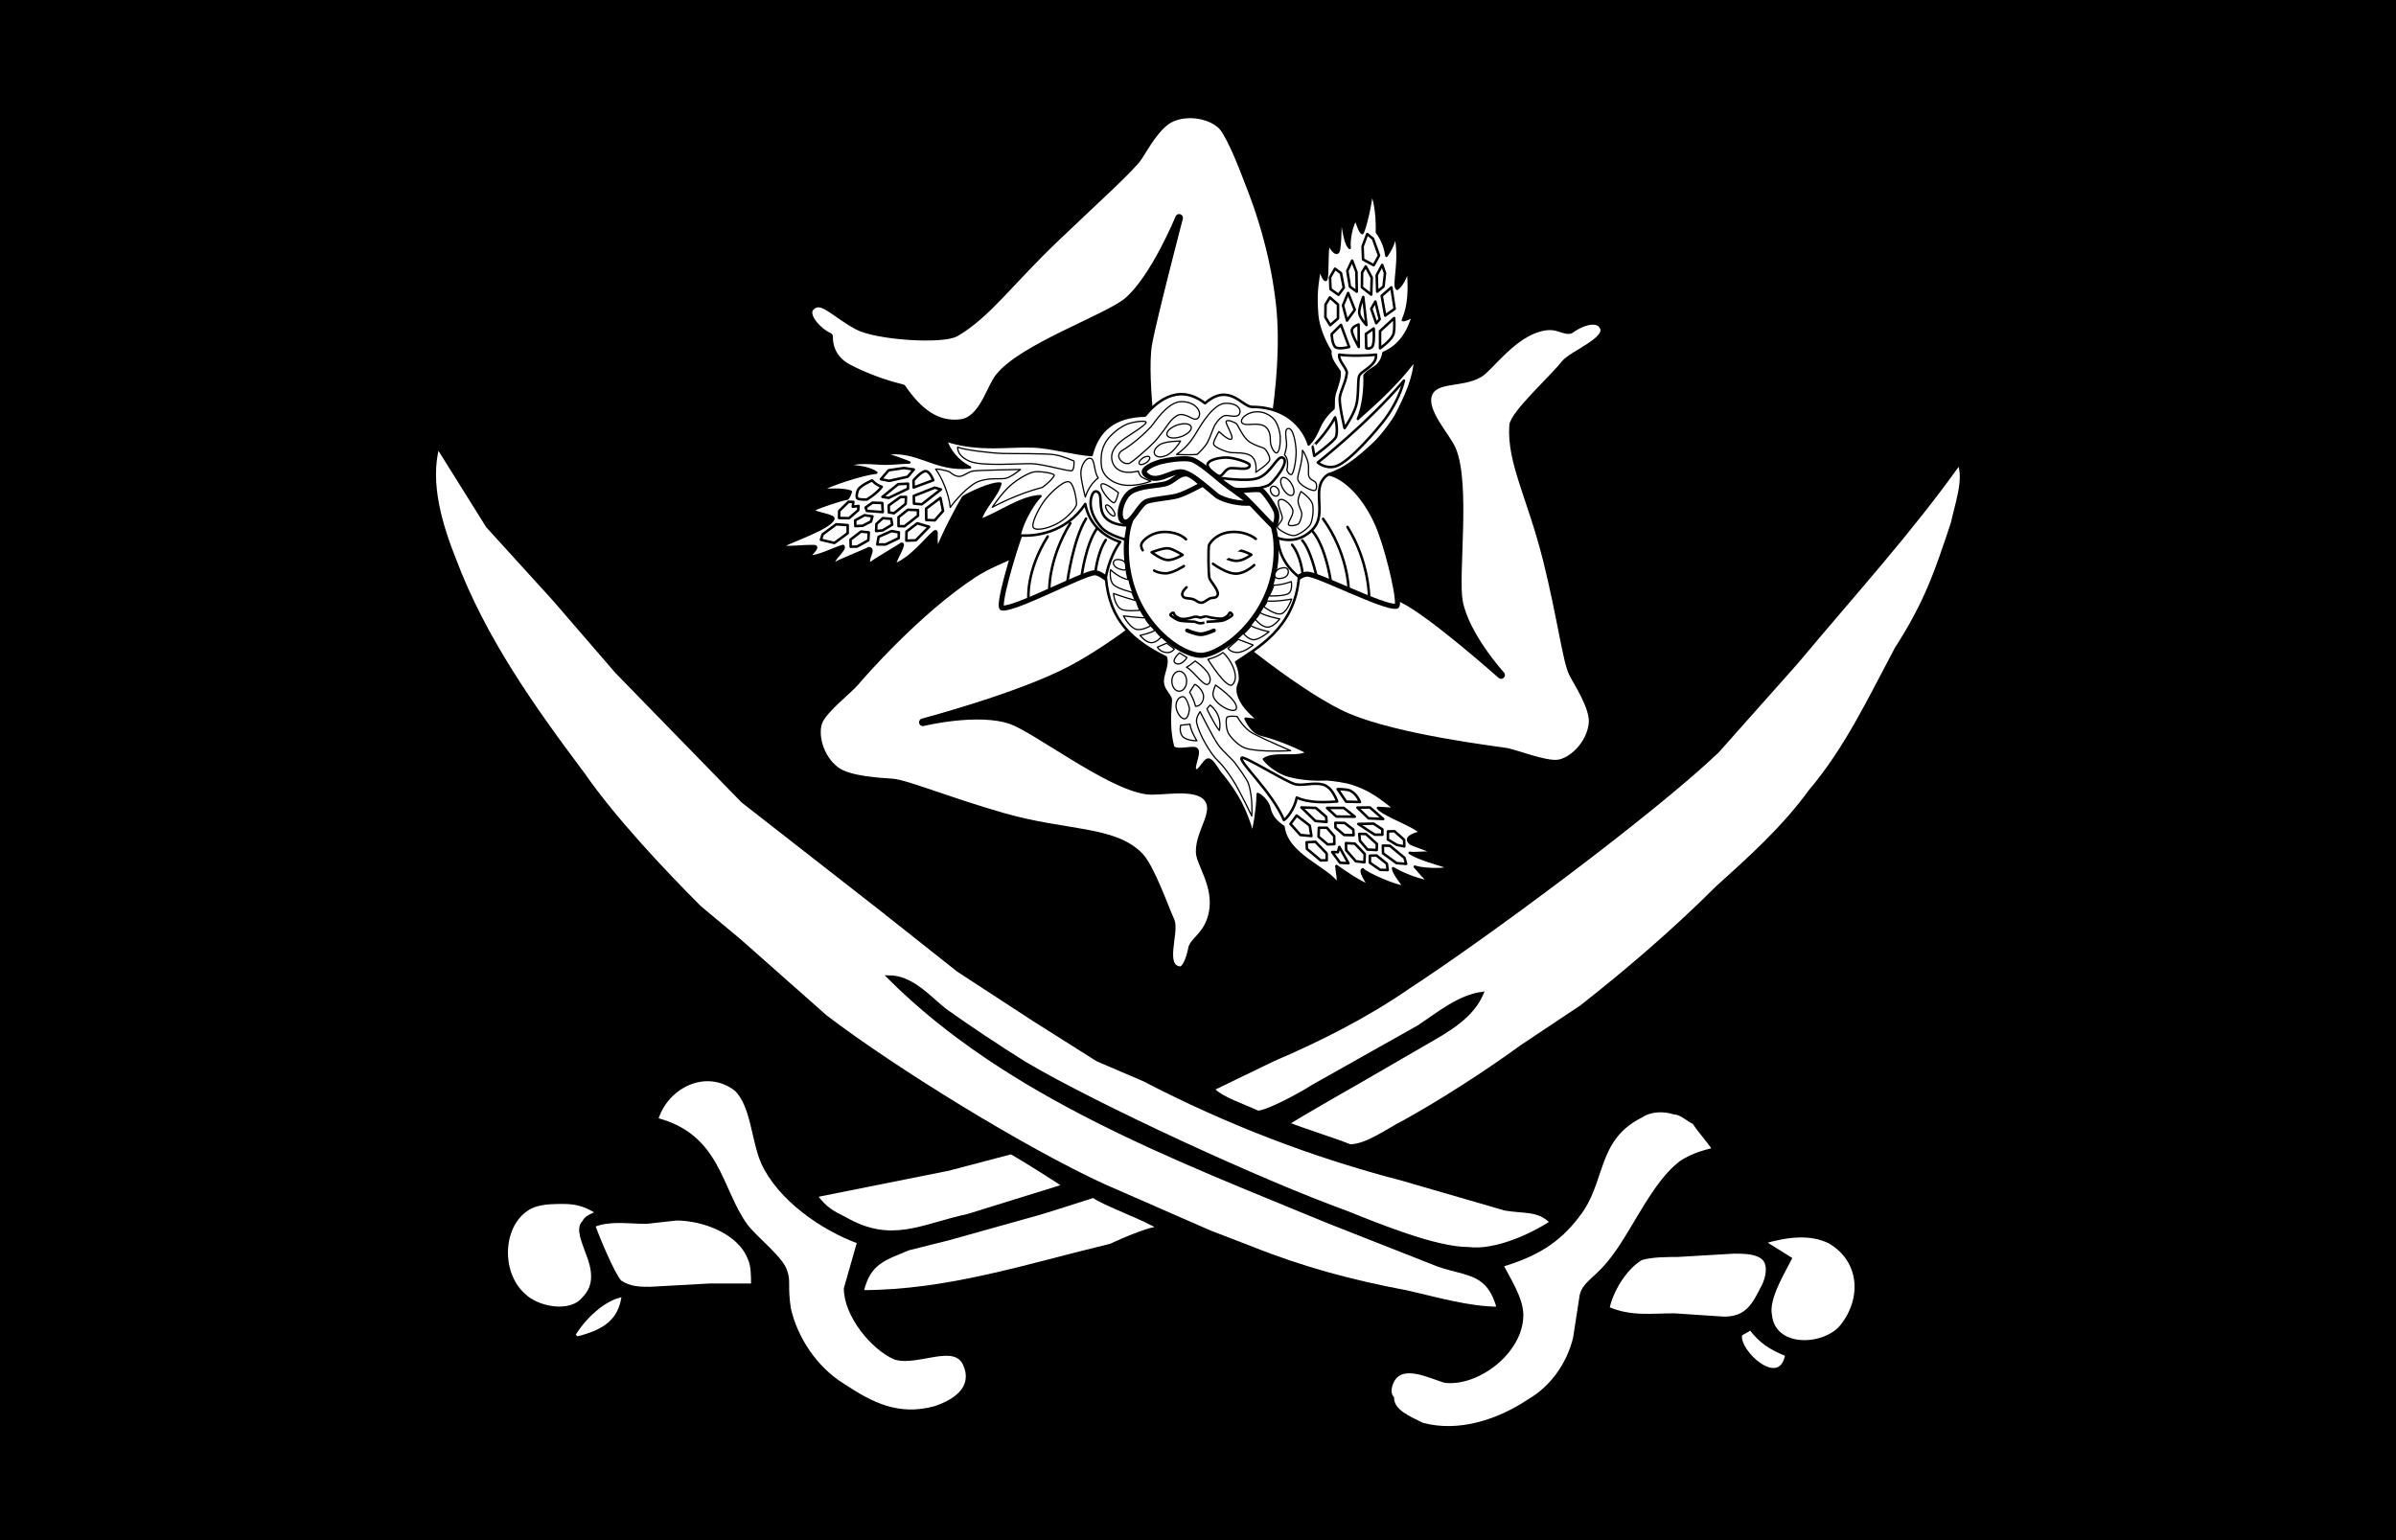 <?xml version="1.0" encoding="UTF-8" standalone="no"?>
<svg
   xmlns:dc="http://purl.org/dc/elements/1.1/"
   xmlns:cc="http://creativecommons.org/ns#"
   xmlns:rdf="http://www.w3.org/1999/02/22-rdf-syntax-ns#"
   xmlns:svg="http://www.w3.org/2000/svg"
   xmlns="http://www.w3.org/2000/svg"
   xmlns:xlink="http://www.w3.org/1999/xlink"
   xmlns:sodipodi="http://sodipodi.sourceforge.net/DTD/sodipodi-0.dtd"
   xmlns:inkscape="http://www.inkscape.org/namespaces/inkscape"
   version="1.0"
   width="140cm"
   height="90cm"
   viewBox="0 0 5291.338 3401.575"
   id="svg37"
   sodipodi:docname="bandiera_pirata_sicula_bw.svg"
   inkscape:version="0.92.4 (5da689c313, 2019-01-14)"
   inkscape:export-filename="/home/peppe/Documenti/partitopiratasiculo.github.io/bandiera_pirata_sicula_bw.png"
   inkscape:export-xdpi="9.0714293"
   inkscape:export-ydpi="9.0714293">
  <defs
     id="defs41">
    <linearGradient
       id="linearGradient668">
      <stop
         offset="0"
         style="stop-color:#000000;stop-opacity:1"
         id="stop669" />
      <stop
         offset="1"
         style="stop-color:#ffffff;stop-opacity:1"
         id="stop670" />
    </linearGradient>
    <linearGradient
       xlink:href="#linearGradient668"
       id="linearGradient671"
       y2="1.29"
       x2="1.138"
       y1="0.226"
       x1="0.206" />
  </defs>
  <sodipodi:namedview
     pagecolor="#ffffff"
     bordercolor="#666666"
     borderopacity="1"
     objecttolerance="10"
     gridtolerance="10"
     guidetolerance="10"
     inkscape:pageopacity="0"
     inkscape:pageshadow="2"
     inkscape:window-width="1920"
     inkscape:window-height="1016"
     id="namedview39"
     showgrid="false"
     inkscape:zoom="0.16310932"
     inkscape:cx="2981.8157"
     inkscape:cy="1997.6286"
     inkscape:window-x="0"
     inkscape:window-y="27"
     inkscape:window-maximized="1"
     inkscape:current-layer="svg37"
     units="cm"
     fit-margin-top="0"
     fit-margin-left="0"
     fit-margin-right="0"
     fit-margin-bottom="0" />
  <rect
     id="rect2"
     height="3401.575"
     width="5291.338"
     y="4.8059177e-05"
     x="0"
     style="stroke-width:7.146" />
  <g
     id="g3694"
     transform="translate(0,-37.705)"
     style="fill:#ffffff;stroke:#000000"
     inkscape:export-xdpi="9"
     inkscape:export-ydpi="9">
    <g
       transform="matrix(7.32,0,0,7.32,-3374.18,-5721.367)"
       id="g1079"
       style="fill:#ffffff;stroke:#000000">
      <path
         inkscape:connector-curvature="0"
         d="m 1052.038,926.517 c -15,21 -31.265,38.794 -49,60 0,0 -24,27 -24,27 -20,19 -70,56 -93,71 -13,9 -27,16 -41,22 0,0 -18.26,8.84 -18.26,8.84 3,3 8.58,4.64 13.63,7 3,0 13.63,-5.84 16.63,-7.84 0,0 32,-18 32,-18 6,-4 12,-9 19,-10 -3,7 -10,11 -17,15 0,0 -19,11 -19,11 0,0 -19.95,11.37 -22.68,13.26 5.47,2.16 13.68,4.64 18.89,6.74 5,0 11.79,-5 15.79,-7 11,-6 25,-15 36,-23 0,0 18,-12 18,-12 14,-11 28,-23 41,-36 10,-9 20,-18 28,-29 11,-13 18,-28 26,-43 9,-14 12,-23 17,-38 1,-5 4,-13 2,-18 z"
         id="path3069"
         style="fill:#ffffff;fill-opacity:1;stroke:#000000;stroke-width:1" />
      <path
         inkscape:connector-curvature="0"
         d="m 593.038,921.517 c -3,11 1,24 5,34 9,24 24,45 39,65 9,13 24,29 35,40 0,0 12,10 12,10 0,0 26,23 26,23 21,16 60,40 84,51 0,0 32,14 32,14 0,0 13,5 13,5 15,6 30,10 46,13 9,2 19,5 28,5 -3,-11 -9,-10 -18,-13 0,0 -33,-13 -33,-13 -46,-19 -97,-38 -133,-74 7,0 12,6 17,10 7,5 16,11 24,16 22,13 72,36 97,45 10,4 27,11 37,11 8,1 19,-4 25,-8 -4,-4 -8,-3 -14,-4 0,0 -31,-9 -31,-9 -27,-7 -53,-17 -78,-30 0,0 -14,-6 -14,-6 0,0 -19,-12 -19,-12 0,0 -23,-15 -23,-15 0,0 -24,-19 -24,-19 0,0 -41,-32 -41,-32 0,0 -38,-39 -38,-39 0,0 -19,-22 -19,-22 0,0 -20,-22 -20,-22 0,0 -15,-24 -15,-24 z"
         id="path3071"
         style="fill:#ffffff;fill-opacity:1;stroke:#000000;stroke-width:1" />
      <path
         inkscape:connector-curvature="0"
         d="m 914.038,1168.517 c 2,4 6,10 6,15 0,11 -13,21 -23,20 -4,-1 -13,-6 -16,0 -1,2 -1,4 0,5 0,4 5,6 9,8 11,3 23,-1 32,-7 7,-4 12,-11 14,-19 0,0 2,-13 2,-13 1,-4 5,-5 10,-12 6,-8 12,-22 20,-28 3,-2 6,-3 10,-4 -2,-3 -4,-5 -6,-8 -2,-1 -4,-3 -6,-3 -3,-1 -7,-1 -10,1 -14,7 -11,20 -19,30 -6,8 -13,12 -23,15 z"
         id="path3073"
         style="fill:#ffffff;fill-opacity:1;stroke:#000000;stroke-width:1" />
      <path
         inkscape:connector-curvature="0"
         d="m 946.038,1181.517 c 7,3 13,2 20,2 0,0 15,1 15,1 7,0 9,-4 12,-10 1,-2 2,-6 0,-8 -2,-2 -6,-2 -9,-2 0,0 -17,1 -17,1 -3,0 -8,0 -11,1 -5,3 -9,10 -10,15 z"
         id="path3075"
         style="fill:#ffffff;fill-opacity:1;stroke:#000000;stroke-width:1" />
      <path
         inkscape:connector-curvature="0"
         d="m 1000.038,1195.517 c -5,-2 -8,-4 -11,-8 -1,1 -2,1 -3,2 -1,5 12,17 14,6 z"
         id="path3077"
         style="fill:#ffffff;fill-opacity:1;stroke:#000000;stroke-width:1" />
      <path
         inkscape:connector-curvature="0"
         d="m 993.038,1161.517 c 0,0 8,5 8,5 -2,4 -7,12 -6,17 1,10 15,10 21,4 7,-8 7,-20 -3,-26 -6,-3 -13,-2 -20,0 z"
         id="path3079"
         style="fill:#ffffff;fill-opacity:1;stroke:#000000;stroke-width:1" />
      <path
         inkscape:connector-curvature="0"
         d="m 634.038,1189.517 c 0,0 1,1 1,1 8,-2 13,-5 14,-13 -6,1 -12,7 -15,12 z"
         id="path3081"
         style="fill:#ffffff;fill-opacity:1;stroke:#000000;stroke-width:1" />
      <path
         inkscape:connector-curvature="0"
         d="m 641.038,1152.517 c -3,-2 -6,-3 -10,-3 -3,0 -6,0 -9,1 -10,4 -11,20 -3,27 4,4 14,6 18,1 4,-4 3,-9 1,-14 -1,-3 -3,-7 -1,-9 1,-2 3,-2 4,-3 z"
         id="path3083"
         style="fill:#ffffff;fill-opacity:1;stroke:#000000;stroke-width:1" />
      <path
         inkscape:connector-curvature="0"
         d="m 640.038,1156.517 c 1,3 6,15 8,17 3,2 6,2 9,2 0,0 18,-1 18,-1 0,0 13,0 13,0 0,-3 0,-6 -1,-8 -3,-8 -14,-12 -22,-12 0,0 -9,1 -9,1 -6,0 -11,-1 -16,1 z"
         id="path3085"
         style="fill:#ffffff;fill-opacity:1;stroke:#000000;stroke-width:1" />
      <path
         inkscape:connector-curvature="0"
         d="m 659.038,1124.517 c 19,5 19,21 27,32 3,4 11,10 12,14 1,3 0,4 1,11 2,9 8,18 16,23 9,6 17,10 28,7 6,-2 12,-6 9,-13 -3,-7 -14,0 -21,-2 -7,-3 -15,-13 -15,-21 0,0 4,-14 4,-14 -11,-4 -24,-13 -29,-24 -3,-7 -3,-17 -8,-22 -9,-7 -21,-1 -24,9 z"
         id="path3087"
         style="fill:#ffffff;fill-opacity:1;stroke:#000000;stroke-width:1" />
      <path
         inkscape:connector-curvature="0"
         d="m 707.038,1147.517 c 3,4 5,5 9,7 14,8 23,2 37,-1 0,0 29,-9 29,-9 -3.84,-2.58 -12.42,-7.95 -16,-10 0,0 -19,5 -19,5 0,0 -40,8 -40,8 z"
         id="path3089"
         style="fill:#ffffff;fill-opacity:1;stroke:#000000;stroke-width:1" />
      <path
         inkscape:connector-curvature="0"
         d="m 721.038,1176.517 c 26,0 50,-8 75,-14 0,0 11,-5.206 14.676,-5.206 -3.47,-2.529 -17.622,-7.638 -19.836,-9.634 -3,0.89 -14.84,4.84 -18.84,5.84 0,0 -25,7 -25,7 0,0 -12,3 -12,3 -7,3 -12,4 -14,13 z"
         id="path3091"
         style="fill:#ffffff;fill-opacity:1;stroke:#000000;stroke-width:1" />
    </g>
    <g
       transform="matrix(0.945,0,0,0.945,144.315,67.578)"
       id="g3431"
       style="fill:#ffffff;stroke:#000000">
      <g
         id="right_leg"
         transform="matrix(5.964,0,0,5.927,270.502,-343.959)"
         style="fill:#ffffff;stroke:#000000">
	
		<path
   style="fill:#ffffff;stroke:#000000;stroke-width:3;stroke-linecap:round;stroke-linejoin:round;stroke-miterlimit:10"
   inkscape:connector-curvature="0"
   id="path11"
   d="m 557.435,181.771 c 2.233,5.36 -12.197,10.547 -15.322,14.453 -3.683,4.954 -19.897,19.787 -20.182,24.349 -0.912,14.583 7.181,28.404 13.281,53.125 5.489,22.245 7.596,39.322 10.025,44.4 1.743,3.642 8.625,13.69 7.812,20.183 -1.041,8.333 -8.289,14.888 -13.541,15.495 -5.253,0.607 -16.319,-3.949 -20.27,-4.645 -3.949,-0.694 -41.71,-5.121 -61.806,-13.541 -18.382,-7.702 -48.915,-33.508 -48.915,-33.508 l 18.229,-31.25 c 0,0 32.845,8.679 51.953,18.1 11.399,5.62 38.542,29.947 38.542,29.947 0,0 -14.062,-15.494 -16.537,-29.036 -1.861,-10.19 3.082,-46.051 -2.604,-59.766 -2.225,-5.366 -11.806,-15.104 -9.375,-21.875 2.43,-6.771 13.021,-3.906 20.052,-8.203 3.812,-2.33 11.83,-13.955 21.919,-17.535 8.072,-2.865 10.286,0.868 13.541,0.347 5.211,-3.818 11.461,-5.207 13.198,-1.04 z"
   stroke-miterlimit="10" />

</g>
      <g
         id="left_leg"
         transform="matrix(5.964,0,0,5.927,270.502,-343.959)"
         style="fill:#ffffff;stroke:#000000">
	
		<path
   style="fill:#ffffff;stroke:#000000;stroke-width:3;stroke-linecap:round;stroke-linejoin:round;stroke-miterlimit:10"
   inkscape:connector-curvature="0"
   id="path14-3"
   d="m 391.199,435.262 c -7.692,-1.061 -1.566,-14.736 -3.387,-19.396 -1.875,-3.887 -7.778,-20.9 -12.177,-25.523 -10.074,-10.584 -29.091,-8.504 -53.55,-15.582 -22.009,-6.368 -37.852,-13.083 -43.465,-13.517 -4.025,-0.312 -16.83,-0.8 -22.046,-4.749 -6.696,-5.069 -8.749,-14.622 -6.648,-19.475 2.101,-4.852 11.58,-12.159 14.156,-15.231 2.577,-3.073 24.304,-28.176 46.357,-42.721 16.637,-10.974 66.16,-24.4 66.16,-24.4 l 10.323,35.192 c 0,0 -19.221,16.697 -38.007,26.745 -20.177,10.792 -58.258,20.905 -58.258,20.905 0,0 21.733,-5.333 34.697,-0.705 9.756,3.483 38.34,25.694 53.061,27.628 5.76,0.756 18.982,-2.671 23.632,2.818 4.648,5.489 -3.127,13.23 -2.922,21.468 0.112,4.466 7.055,13.171 5.111,23.699 -1.556,8.424 -6.832,10.79 -8.008,13.87 -0.76,3.921 -2.4,9.337 -5.029,8.974 z"
   stroke-miterlimit="10" />

</g>
      <g
         id="top_leg"
         transform="matrix(5.964,0,0,5.927,270.502,-343.959)"
         style="fill:#ffffff;stroke:#000000">
	
		<path
   style="fill:#ffffff;stroke:#000000;stroke-width:3;stroke-linecap:round;stroke-linejoin:round;stroke-miterlimit:10"
   inkscape:connector-curvature="0"
   id="path17"
   d="m 246.702,173.785 c 4.201,-4.368 9.027,2.431 18.402,7.465 7.532,4.045 33.333,5.729 38.542,2.604 12.529,-7.517 20.71,-19.67 39.068,-37.314 16.521,-15.876 29.214,-27.282 32.398,-31.925 2.282,-3.331 7.162,-12.892 13.19,-15.435 7.738,-3.265 17.039,-0.266 20.19,3.98 3.151,4.244 7.556,15.42 8.93,19.188 1.373,3.768 10.351,24.396 13.138,50.675 3.284,30.969 -6.569,69.914 -6.569,69.914 l -41.761,-2.815 c 0,0 -5.63,-37.538 -3.285,-51.614 1.499,-8.991 12.124,-49.9 12.124,-49.9 0,0 -9.754,23.952 -20.245,32.865 -7.894,6.708 -41.42,18.274 -50.456,30.056 -3.535,4.609 -6.306,16.96 -14.9,18.002 -9.597,1.163 -16.667,-4.688 -22.917,-13.802 -6.511,-1.562 -14.679,-4.457 -21.354,-8.073 -6.25,-3.385 -7.373,-8.945 -7.292,-12.24 -4.247,-1.913 -10.362,-8.347 -7.203,-11.631 z"
   stroke-miterlimit="10" />

</g>
      <g
         id="right_wing"
         transform="matrix(5.964,0,0,5.927,270.502,-343.959)"
         style="fill:#ffffff;stroke:#000000">
	
		<path
   style="fill:#ffffff;stroke:#000000;stroke-width:2;stroke-linecap:round;stroke-linejoin:round;stroke-miterlimit:10"
   inkscape:connector-curvature="0"
   id="path20-6"
   d="m 423.003,258.681 c -0.347,14.757 9.723,26.215 9.723,26.215 0,0 5.095,-5.815 8.594,-5.815 4.08,0 30.209,13.542 34.896,12.674 1.813,-0.336 -2.594,-19.643 -6.338,-29.688 -3.559,-9.549 -10.156,-18.664 -17.447,-21.962 -4.333,-1.959 -16.667,-3.125 -21.875,0.348 -5.209,3.471 -7.435,13.194 -7.553,18.228 z"
   stroke-miterlimit="10" />

</g>
      <g
         id="left_wing"
         transform="matrix(5.964,0,0,5.927,270.502,-343.959)"
         style="fill:#ffffff;stroke:#000000">
	
		<path
   style="fill:#ffffff;stroke:#000000;stroke-width:2;stroke-linecap:round;stroke-linejoin:round;stroke-miterlimit:10"
   inkscape:connector-curvature="0"
   id="path23"
   d="m 376.249,258.16 c 0.054,12.587 -9.321,26.909 -9.321,26.909 0,0 -5.496,-6.509 -8.995,-6.509 -4.079,0 -31.543,14.756 -36.23,13.888 -1.814,-0.336 3.929,-20.858 7.672,-30.902 3.559,-9.548 10.156,-18.664 17.448,-21.962 4.333,-1.96 16.667,-3.125 21.875,0.347 5.207,3.473 7.53,13.194 7.551,18.229 z"
   stroke-miterlimit="10" />

</g>
      <g
         id="Ebene_119"
         transform="matrix(5.964,0,0,5.927,270.502,-343.959)"
         style="fill:#ffffff;stroke:#000000">
	<path
   style="stroke:#000000;stroke-linecap:round;stroke-linejoin:round;fill:#ffffff"
   inkscape:connector-curvature="0"
   id="path26-7"
   d="m 336.719,248.351 c -7.7,0.301 -16.52,6.949 -23.52,9.449 1.2,-4.8 6.609,-9.598 7.808,-14.397 -3.299,-0.347 -12.083,3.683 -14.583,5.382 -2.2,3.701 -7.726,14.15 -9.896,19.965 -1.476,-3.299 0.677,-8.29 -1.823,-5.989 -2.9,2.499 -8.594,10.069 -15.191,12.674 0.694,-2.69 4.691,-8.948 2.691,-8.247 -1.2,0.9 -11.5,6.886 -12.5,7.986 -1.215,-2.256 2.426,-5.936 -0.174,-6.336 -1.2,0.8 -12.441,5.162 -13.542,6.162 -1.6,-1.2 4.985,-5.831 3.385,-7.031 -3.2,0.899 -10.229,4.494 -12.76,4.08 -0.968,-0.157 4.253,-3.939 1.302,-3.992 -5.068,-0.091 -11.214,0.862 -12.326,-0.001 3.5,-2 18.209,-6.955 19.909,-10.556 1.1,-1.6 -7.231,-2.28 -7.93,-3.681 2.1,-1.1 10.851,-4.166 13.542,-4.514 1,-1.5 0.703,-0.991 1.302,-2.691 -3.212,-1.302 -9.846,-0.581 -11.545,-0.781 3.9,-2.1 15.885,-6.163 21.528,-6.771 -3.1,-2.101 -7.785,-2.377 -11.285,-2.778 3.199,-1.5 8.288,-1.084 11.788,-0.884 5.301,0.399 7.13,-0.23 12.431,-0.331 -3.2,-1.3 -6.509,-2.486 -9.809,-3.385 12.966,-2.213 19.531,6.771 33.579,5.315 -4.933,-2.365 -8.26,-6.912 -9.36,-10.611 12.934,4.253 24.914,1.91 34.201,2.344 5.8,0.1 17.03,3.085 22.83,3.385 2.431,-9.635 8.854,-15.321 20.92,-15.538 3.646,-4.427 12.5,-13.455 23.525,-4.861 9.461,-8.333 14.539,1.432 18.445,1.432 15.104,0 20.79,10.114 22.18,14.801 3.124,-3.298 3.906,-7.031 5.381,-9.201 1.216,-1.91 2.258,-3.212 4.341,-5.035 0.199,-2 -0.348,-3.993 0.954,-7.378 0.868,-2.777 1.65,-4.861 1.39,-7.118 -1.389,-2.344 -3.906,-4.774 -3.56,-7.986 -2.5,-4 -4.809,-9.61 -5.208,-14.41 -0.601,-8.099 -0.158,-10.763 1.042,-18.663 0.781,3.472 2.04,5.354 2.43,4.861 0.858,-1.084 0.175,-12.207 1.129,-14.236 0.955,2.344 2.994,4.708 3.732,3.038 0.87,-1.968 0.662,-12.149 1.042,-14.583 0.3,0 0.984,11.2 3.386,13.194 -0.501,-2.5 0.743,-9.311 2.344,-11.111 0.781,1.389 1.403,4.596 2.604,5.295 1.042,-1.476 3.653,-13.119 3.553,-15.918 1.9,3.6 2.351,11.317 2.177,15.571 1.389,1.91 3.125,4.861 3.732,9.288 1.216,-1.823 3.385,-5.255 3.385,-8.854 2.604,10.677 -1.041,20.66 0.781,21.875 0.545,-0.334 2.952,-2.517 4.255,-7.726 1.128,11.632 -0.608,16.841 -1.997,20.052 0.521,0.174 2.951,-0.781 3.992,-1.823 -1.735,6.51 -5.381,12.152 -11.544,14.757 -1.389,6.336 -4.466,5.254 -7.466,8.854 0.259,4.948 -0.521,12.5 -2.604,17.188 0.954,-1.215 13.977,-11.632 22.396,-23.351 -0.26,7.118 -3.646,14.583 -7.552,22.135 -2.604,4.34 -6.815,9.458 -9.114,11.458 -5.469,5.122 -11.11,9.765 -17.23,11.588 -7.683,4.948 -0.076,15.123 -6.12,21.615 -3.516,3.776 -8.463,5.339 -13.802,3.516 0.253,4.946 2.518,10.851 8.333,15.364 -1.562,20.443 -17.101,28.386 -24.609,33.594 1.736,3.298 1.579,6.939 1.433,7.553 -0.8,2.599 -0.944,1.746 -0.745,4.445 1.001,4.601 4.601,7.9 8.001,10.9 -1.7,-0.2 -3.3,-0.4 -5,-0.6 1.4,2.8 3.2,5.699 6.5,6.399 5,1.2 13.121,4.378 17.72,6.979 -4.599,2.499 -12.713,-0.298 -17.013,2.604 2.43,3.125 6.787,5.762 9.893,6.518 4.797,1.3 9.897,1.601 14.797,1.401 2.1,0.101 7.597,0.851 10.028,1.72 7.552,2.517 11.065,5.683 16.666,9.982 -1.4,-0.1 -5.295,-0.302 -6.694,-0.402 2.1,2.801 14.391,6.991 16.591,9.69 -3.56,0.868 -6.32,2.24 -3.82,4.34 2.2,1.101 7.102,2.533 9.201,3.733 -1.899,-0.499 -7.672,0.337 -9.572,-0.063 3.583,2.407 11.136,4.316 15.649,5.879 -3.56,1.042 -11.629,0.465 -13.629,-0.435 1.997,2.345 3.386,3.994 5.469,5.903 -5.729,-0.955 -11.775,-3.894 -13.976,-5.295 0.087,1.736 2.518,4.688 4.254,7.292 -2.7,0.1 -14.746,-5.059 -16.146,-6.858 -1.499,0.601 1.631,5.137 2.431,6.338 -3.398,-1 -10.59,-6.077 -12.761,-7.64 0.261,2.691 0.954,5.903 0.521,7.031 -4.254,-6.423 -19.879,-11.284 -21.268,-22.482 -2.899,-2 -4.745,-3.934 -5.545,-7.434 -0.3,-2.001 -2.823,-4.8 -4.524,-5.501 -0.043,6.111 -1.783,15.539 -2.083,15.539 -2.8,-9.602 -5.632,-14.857 -11.632,-22.657 -1.909,-1.737 -4.004,-6.924 -5.903,-6.424 -1.4,0.302 -3.414,4.769 -4.514,4.167 -1.959,-0.165 1.572,-6.251 0.348,-8.16 -1.027,-1.602 -6.945,0.868 -9.375,-0.868 -1.601,-6.2 -1.455,-11.669 -0.955,-17.969 0.5,-2.3 -2.518,-3.819 -3.038,-7.031 -0.701,-3.199 2.229,-7.304 1.128,-10.503 -12.413,-6.163 -22.179,-14.106 -23.481,-31.554 0,0 0.998,-7.422 5.599,-13.933 -5.729,-1.823 -12.109,-6.467 -13.672,-14.974 -7.682,11.588 -19.922,12.891 -25.781,12.37 1.432,-6.509 6.38,-13.931 8.203,-15.45 z" />

</g>
      <g
         id="Ebene_118"
         transform="matrix(5.964,0,0,5.927,270.502,-343.959)"
         style="fill:#ffffff;stroke:#000000">
	<path
   style="fill:#ffffff;stroke:#000000;stroke-linecap:round;stroke-linejoin:round;stroke-miterlimit:10"
   inkscape:connector-curvature="0"
   id="path29"
   d="m 362.327,265.625 c -3.299,4.948 -4.081,12.848 -4.081,12.848"
   stroke-miterlimit="10" />

</g>
      <g
         id="Ebene_117"
         transform="matrix(5.964,0,0,5.927,270.502,-343.959)"
         style="fill:#ffffff;stroke:#000000">
	<path
   style="fill:#ffffff;stroke:#000000;stroke-linecap:round;stroke-linejoin:round;stroke-miterlimit:10"
   inkscape:connector-curvature="0"
   id="path32-5"
   d="m 358.854,261.111 c -4.34,6.25 -5.902,18.229 -5.902,18.229"
   stroke-miterlimit="10" />

</g>
      <g
         id="Ebene_116"
         transform="matrix(5.964,0,0,5.927,270.502,-343.959)"
         style="fill:#ffffff;stroke:#000000">
	<path
   style="fill:#ffffff;stroke:#000000;stroke-linecap:round;stroke-linejoin:round;stroke-miterlimit:10"
   inkscape:connector-curvature="0"
   id="path35"
   d="m 354.601,257.205 c -5.035,8.073 -7.292,24.653 -7.292,24.653"
   stroke-miterlimit="10" />

</g>
      <g
         id="Ebene_115"
         transform="matrix(5.964,0,0,5.927,270.502,-343.959)"
         style="fill:#ffffff;stroke:#000000">
	<path
   style="fill:#ffffff;stroke:#000000;stroke-linecap:round;stroke-linejoin:round;stroke-miterlimit:10"
   inkscape:connector-curvature="0"
   id="path38-3"
   d="m 348.438,259.027 c -8.594,14.062 -8.247,26.303 -8.247,26.303"
   stroke-miterlimit="10" />

</g>
      <g
         id="Ebene_114"
         transform="matrix(5.964,0,0,5.927,270.502,-343.959)"
         style="fill:#ffffff;stroke:#000000">
	<path
   style="fill:#ffffff;stroke:#000000;stroke-linecap:round;stroke-linejoin:round;stroke-miterlimit:10"
   inkscape:connector-curvature="0"
   id="path41"
   d="m 339.583,264.236 c -8.594,13.715 -7.552,24.652 -7.552,24.652"
   stroke-miterlimit="10" />

</g>
      <g
         id="Ebene_113"
         transform="matrix(5.964,0,0,5.927,270.502,-343.959)"
         style="fill:#ffffff;stroke:#000000">
	<path
   style="fill:#ffffff;stroke:#000000;stroke-linecap:round;stroke-linejoin:round;stroke-miterlimit:10"
   inkscape:connector-curvature="0"
   id="path44-5"
   d="m 435.33,267.535 c 3.559,4.428 4.167,11.632 4.167,11.632"
   stroke-miterlimit="10" />

</g>
      <g
         id="Ebene_112"
         transform="matrix(5.964,0,0,5.927,270.502,-343.959)"
         style="fill:#ffffff;stroke:#000000">
	<path
   style="fill:#ffffff;stroke:#000000;stroke-linecap:round;stroke-linejoin:round;stroke-miterlimit:10"
   inkscape:connector-curvature="0"
   id="path47"
   d="m 439.323,265.799 c 3.385,3.906 5.469,13.716 5.469,13.716"
   stroke-miterlimit="10" />

</g>
      <g
         id="Ebene_111"
         transform="matrix(5.964,0,0,5.927,270.502,-343.959)"
         style="fill:#ffffff;stroke:#000000">
	<path
   style="fill:#ffffff;stroke:#000000;stroke-linecap:round;stroke-linejoin:round;stroke-miterlimit:10"
   inkscape:connector-curvature="0"
   id="path50-6"
   d="m 443.403,262.239 c 5.208,6.338 7.031,19.358 7.031,19.358"
   stroke-miterlimit="10" />

</g>
      <g
         id="Ebene_110"
         transform="matrix(5.964,0,0,5.927,270.502,-343.959)"
         style="fill:#ffffff;stroke:#000000">
	<path
   style="fill:#ffffff;stroke:#000000;stroke-linecap:round;stroke-linejoin:round;stroke-miterlimit:10"
   inkscape:connector-curvature="0"
   id="path53"
   d="m 447.482,257.292 c 9.636,13.541 9.983,27.257 9.983,27.257"
   stroke-miterlimit="10" />

</g>
      <g
         id="Ebene_109"
         transform="matrix(5.964,0,0,5.927,270.502,-343.959)"
         style="fill:#ffffff;stroke:#000000">
	<path
   style="fill:#ffffff;stroke:#000000;stroke-linecap:round;stroke-linejoin:round;stroke-miterlimit:10"
   inkscape:connector-curvature="0"
   id="path56-2"
   d="m 457.031,260.504 c 8.594,13.715 8.507,28.038 8.507,28.038"
   stroke-miterlimit="10" />

</g>
      <g
         id="face"
         transform="matrix(5.964,0,0,5.927,270.502,-343.959)"
         style="fill:#ffffff;stroke:#000000">
	
		<path
   style="fill:#ffffff;stroke:#000000;stroke-width:2;stroke-linecap:round;stroke-linejoin:round;stroke-miterlimit:10"
   inkscape:connector-curvature="0"
   id="path59"
   d="m 399.566,242.014 c 10.417,0 28.109,4.906 29.427,24.305 1.91,28.125 -21.181,44.792 -29.341,44.792 -9.288,0 -31.076,-16.319 -29.166,-45.573 1.256,-19.229 18.83,-23.524 29.08,-23.524 z"
   stroke-miterlimit="10" />

</g>
      <g
         id="Ebene_107"
         transform="matrix(5.964,0,0,5.927,270.502,-343.959)"
         style="fill:#ffffff;stroke:#000000">
	<path
   style="stroke:#000000;stroke-linecap:round;stroke-linejoin:round;stroke-miterlimit:10;fill:#ffffff"
   inkscape:connector-curvature="0"
   id="path62-9"
   d="m 419.358,271.44 c 0,0 -3.126,-1.866 -6.077,-1.822 -2.951,0.043 -6.076,2.083 -6.076,2.083 0,0 3.689,2.17 6.38,2.171 2.691,10e-4 5.773,-2.432 5.773,-2.432 z"
   stroke-miterlimit="10" />

</g>
      <g
         id="Ebene_106"
         transform="matrix(5.964,0,0,5.927,270.502,-343.959)"
         style="fill:#ffffff;stroke:#000000">
	<path
   style="stroke:#000000;stroke-linecap:round;stroke-linejoin:round;stroke-miterlimit:10;fill:#ffffff"
   inkscape:connector-curvature="0"
   id="path65"
   d="m 392.448,271.528 c 0,0 -3.559,-2.301 -5.513,-2.604 -1.953,-0.303 -6.64,1.562 -6.64,1.562 0,0 3.603,2.777 6.033,3.039 2.431,0.261 6.12,-1.997 6.12,-1.997 z"
   stroke-miterlimit="10" />

</g>
      <g
         id="Ebene_105"
         transform="matrix(5.964,0,0,5.927,270.502,-343.959)"
         style="fill:#ffffff;stroke:#000000">
	<path
   style="fill:#ffffff;stroke:#000000;stroke-linecap:round;stroke-linejoin:round;stroke-miterlimit:10"
   inkscape:connector-curvature="0"
   id="path68-1"
   d="m 421.094,265.191 c 0,0 -3.299,-2.908 -9.028,-2.734 -5.729,0.174 -8.55,3.646 -9.244,5.078 -0.442,0.912 -0.26,11.675 0.087,13.021 0.347,1.346 3.732,4.86 3.298,6.597 -0.434,1.737 -2.127,0.955 -3.342,1.648 -1.215,0.696 -2.213,1.562 -3.038,1.562 -1.562,0 -1.779,-0.913 -3.472,-1.432 -1.53,-0.471 -3.473,0 -3.993,-1.433 -0.518,-1.424 1.605,-3.212 1.605,-3.212"
   stroke-miterlimit="10" />

</g>
      <g
         id="Ebene_104"
         transform="matrix(5.964,0,0,5.927,270.502,-343.959)"
         style="fill:#ffffff;stroke:#000000">
	<path
   style="fill:#ffffff;stroke:#000000;stroke-linecap:round;stroke-linejoin:round;stroke-miterlimit:10"
   inkscape:connector-curvature="0"
   id="path71"
   d="m 393.75,265.364 c 0,0 -2.387,-2.777 -7.986,-2.907 -5.599,-0.131 -9.071,3.429 -9.461,4.688 -0.39,1.259 0.478,2.517 0.478,2.517"
   stroke-miterlimit="10" />

</g>
      <g
         id="Ebene_103"
         transform="matrix(5.964,0,0,5.927,270.502,-343.959)"
         style="fill:#ffffff;stroke:#000000">
	<path
   style="fill:#ffffff;stroke:#000000;stroke-linecap:round;stroke-linejoin:round;stroke-miterlimit:10"
   inkscape:connector-curvature="0"
   id="path74-2"
   d="m 420.486,275.521 c 0,0 -3.429,3.386 -7.205,3.386 -3.776,0 -8.94,-3.906 -8.94,-3.906"
   stroke-miterlimit="10" />

</g>
      <g
         id="Ebene_102"
         transform="matrix(5.964,0,0,5.927,270.502,-343.959)"
         style="fill:#ffffff;stroke:#000000">
	<path
   style="fill:#ffffff;stroke:#000000;stroke-linecap:round;stroke-linejoin:round;stroke-miterlimit:10"
   inkscape:connector-curvature="0"
   id="path77"
   d="m 392.926,275.911 c 0,0 -4.341,2.865 -7.118,2.865 -2.778,0 -4.515,-1.085 -4.515,-1.085"
   stroke-miterlimit="10" />

</g>
      <g
         id="Ebene_101"
         transform="matrix(5.964,0,0,5.927,270.502,-343.959)"
         style="fill:#ffffff;stroke:#000000">
	<g
   id="g80"
   style="fill:#ffffff;stroke:#000000">
		<path
   inkscape:connector-curvature="0"
   id="path82-7"
   d="m 399.479,298.481 c -0.89,0 -2.361,-0.646 -2.361,-0.646 -1.003,-0.113 -3.933,-0.049 -5.517,-0.353 -1.685,-0.323 -3.736,-1.946 -3.928,-2.213 -0.167,-0.233 0.373,-0.689 0.606,-0.857 0.235,-0.167 0.683,-0.166 0.728,0.119 0.163,1.042 1.908,2.024 2.789,2.171 2.344,0.391 5.625,-0.99 5.755,-0.891 l 1.919,0.443 1.894,-0.5 c 0.122,-0.1 3.802,1.077 6.492,0.859 0.828,-0.066 2.474,-0.933 2.851,-2.107 0.087,-0.274 0.51,-0.258 0.733,-0.076 0.223,0.181 0.59,0.702 0.408,0.926 -0.207,0.254 -2.148,1.67 -3.797,2.061 -1.486,0.353 -4.927,0.326 -6.25,0.5 0.001,0 -1.28,0.564 -2.322,0.564 z"
   style="fill:#ffffff;stroke:#000000" />

	</g>

</g>
      <g
         id="Ebene_100"
         transform="matrix(5.964,0,0,5.927,270.502,-343.959)"
         style="fill:#ffffff;stroke:#000000">
	<path
   style="fill:#ffffff;stroke:#000000;stroke-width:1.5;stroke-linecap:round;stroke-linejoin:round;stroke-miterlimit:10"
   inkscape:connector-curvature="0"
   id="path85"
   d="m 404.688,301.302 c 0,0 -3.45,1.498 -5.078,1.498 -2.019,0 -5.426,-1.498 -5.426,-1.498"
   stroke-miterlimit="10" />

</g>
      <g
         id="Ebene_99"
         transform="matrix(5.964,0,0,5.927,270.502,-343.959)"
         style="fill:#ffffff;stroke:#000000">
	
		<path
   style="fill:#ffffff;stroke:#000000;stroke-width:0.5;stroke-linecap:round;stroke-linejoin:round;stroke-miterlimit:10"
   inkscape:connector-curvature="0"
   id="path88-0"
   d="m 429.167,231.293 c -0.868,0.043 -2.344,-2.647 -2.344,-4.688 0,-2.04 -0.173,-3.906 -1.649,-5.381 -1.13,-1.129 -3.212,-1.302 -4.861,-1.237 -1.649,0.065 -4.774,0.543 -4.817,-1.172 -0.044,-1.714 3.017,-3.754 6.163,-3.754 3.146,0 5.815,1.801 6.987,3.472 1.172,1.671 1.966,4.625 2.041,6.294 0.085,1.909 -0.1,6.396 -1.52,6.466 z"
   stroke-miterlimit="10" />

</g>
      <g
         id="Ebene_98"
         transform="matrix(5.964,0,0,5.927,270.502,-343.959)"
         style="fill:#ffffff;stroke:#000000">
	
		<path
   style="fill:#ffffff;stroke:#000000;stroke-width:0.5;stroke-linecap:round;stroke-linejoin:round;stroke-miterlimit:10"
   inkscape:connector-curvature="0"
   id="path91"
   d="m 378.125,219.206 c 0.26,0.89 -6.242,4.874 -8.203,6.25 -3.06,2.148 -5.815,4.883 -5.208,8.529 0.476,2.858 2.57,4.266 4.427,4.73 2.604,0.651 5.946,-0.26 5.946,-0.26 0,0 0.282,1.671 1.389,2.388 1.107,0.716 3.472,1.605 3.472,1.605 0,0 -4.362,1.888 -9.375,1.628 -5.013,-0.261 -9.57,-3.386 -9.961,-7.748 -0.391,-4.362 0.261,-7.617 2.604,-10.612 1.598,-2.042 4.752,-4.688 7.552,-5.794 2.164,-0.856 7.097,-1.606 7.357,-0.716 z"
   stroke-miterlimit="10" />

</g>
      <g
         id="Ebene_97"
         transform="matrix(5.964,0,0,5.927,270.502,-343.959)"
         style="fill:#ffffff;stroke:#000000">
	
		<ellipse
   style="fill:#ffffff;stroke:#000000;stroke-width:0.5;stroke-linecap:round;stroke-linejoin:round;stroke-miterlimit:10"
   id="ellipse94"
   ry="1.139"
   rx="2.409"
   cy="234.147"
   cx="377.539"
   stroke-miterlimit="10"
   transform="matrix(-0.838,0.546,-0.546,-0.838,821.684,224.342)" />

</g>
      <g
         id="Ebene_96"
         transform="matrix(5.964,0,0,5.927,270.502,-343.959)"
         style="fill:#ffffff;stroke:#000000">
	
		<path
   style="fill:#ffffff;stroke:#000000;stroke-width:0.5;stroke-linecap:round;stroke-linejoin:round;stroke-miterlimit:10"
   inkscape:connector-curvature="0"
   id="path97"
   d="m 391.602,226.627 c 0,0 -6.185,-0.065 -8.333,1.562 -1.807,1.369 -2.213,2.604 -1.823,3.516 0.391,0.912 1.758,1.758 4.492,0.651 3.11,-1.258 5.664,-5.729 5.664,-5.729 z"
   stroke-miterlimit="10" />

</g>
      <g
         id="Ebene_95"
         transform="matrix(5.964,0,0,5.927,270.502,-343.959)"
         style="fill:#ffffff;stroke:#000000">
	
		<ellipse
   style="fill:#ffffff;stroke:#000000;stroke-width:0.5;stroke-linecap:round;stroke-linejoin:round;stroke-miterlimit:10"
   id="ellipse100"
   ry="2.409"
   rx="5.013"
   cy="222.461"
   cx="391.081"
   stroke-miterlimit="10"
   transform="matrix(-0.944,0.33,-0.33,-0.944,833.639,303.546)" />

</g>
      <g
         id="Ebene_94"
         transform="matrix(5.964,0,0,5.927,270.502,-343.959)"
         style="fill:#ffffff;stroke:#000000">
	
		<path
   style="fill:#ffffff;stroke:#000000;stroke-width:0.5;stroke-linecap:round;stroke-linejoin:round;stroke-miterlimit:10"
   inkscape:connector-curvature="0"
   id="path103"
   d="m 398.503,217.513 c 1.822,-2.019 -0.679,-6.445 -6.532,-6.445 -5.469,0 -10.606,8.437 -11.927,9.886 -2.182,2.395 -6.627,6.588 -11.445,9.5 -2.909,2.033 0.086,5.483 2.755,5.028 1.099,-0.188 8.326,-6.663 10.091,-8.594 2.083,-2.279 4.439,-5.638 5.403,-7.031 1.172,-1.693 3.3,-3.711 4.818,-3.711 3.321,0 5.357,3.005 6.837,1.367 z"
   stroke-miterlimit="10" />

</g>
      <g
         id="Ebene_93"
         transform="matrix(5.964,0,0,5.927,270.502,-343.959)"
         style="fill:#ffffff;stroke:#000000">
	
		<path
   style="fill:#ffffff;stroke:#000000;stroke-width:0.5;stroke-linecap:round;stroke-linejoin:round;stroke-miterlimit:10"
   inkscape:connector-curvature="0"
   id="path106-9"
   d="m 414.714,215.885 c 0.718,-1.301 -0.087,-4.167 -5.426,-4.167 -4.688,0 -9.802,8.79 -10.785,10.417 -1.628,2.691 -3.624,6.467 -8.442,9.766 4.948,0.261 8.052,0 8.052,0 0,0 2.994,-2.669 4.166,-4.948 1.172,-2.279 2.148,-5.729 3.061,-7.096 0.911,-1.367 2.233,-2.904 3.58,-3.255 1.497,-0.391 4.752,1.171 5.794,-0.717 z"
   stroke-miterlimit="10" />

</g>
      <g
         id="Ebene_92"
         transform="matrix(5.964,0,0,5.927,270.502,-343.959)"
         style="fill:#ffffff;stroke:#000000">
	
		<path
   style="fill:#ffffff;stroke:#000000;stroke-width:0.5;stroke-linecap:round;stroke-linejoin:round;stroke-miterlimit:10"
   inkscape:connector-curvature="0"
   id="path109"
   d="m 409.549,218.793 c 0.607,-0.781 3.516,0.521 4.036,1.042 0.521,0.521 2.561,5.382 4.904,6.988 2.344,1.606 4.819,2.17 5.687,2.561 0.868,0.391 2.561,3.082 2.387,4.601 -0.174,1.519 -5.469,4.948 -5.469,4.948 0,0 0.869,-4.688 -1.996,-6.554 -2.277,-1.483 -6.511,-0.998 -8.03,-1.259 -1.519,-0.26 -6.554,-2.04 -6.51,-3.472 0.043,-1.433 2.127,-4.774 2.127,-4.774 0,0 3.992,3.906 4.947,2.908 0.956,-0.999 -2.691,-6.207 -2.083,-6.989 z"
   stroke-miterlimit="10" />

</g>
      <g
         id="Ebene_91"
         transform="matrix(5.964,0,0,5.927,270.502,-343.959)"
         style="fill:#ffffff;stroke:#000000">
	<path
   style="fill:#ffffff;stroke:#000000;stroke-linecap:round;stroke-linejoin:round;stroke-miterlimit:10"
   inkscape:connector-curvature="0"
   id="path112-3"
   d="m 418.74,236.082 c -0.036,-0.943 -6.027,-2.916 -8.943,-2.965 -2.915,-0.049 -7.178,0.83 -7.581,2.673 -0.341,1.555 3.5,4.617 4.715,4.617 1.214,0 1.991,-2.479 3.838,-3.014 1.846,-0.535 8.068,1.313 7.971,-1.311 z"
   stroke-miterlimit="10" />

</g>
      <g
         id="Ebene_90"
         transform="matrix(5.964,0,0,5.927,270.502,-343.959)"
         style="fill:#ffffff;stroke:#000000">
	
		<path
   style="fill:#ffffff;stroke:#000000;stroke-width:2;stroke-linecap:round;stroke-linejoin:round;stroke-miterlimit:10"
   inkscape:connector-curvature="0"
   id="path115"
   d="m 419.271,251.042 c -3.622,0.499 -10.63,-0.801 -13.541,-2.995 -1.74,-1.311 -9.433,-8.562 -13.281,-9.245 -4.492,-0.797 -10.417,5.469 -14.695,0.801 -1.845,-2.013 3.755,-4.19 6.103,-4.824 2.347,-0.633 9.114,-1.705 11.978,-0.925 2.864,0.78 9.007,6.188 11.589,8.38 2.579,2.193 10.024,7.332 11.847,8.808 z"
   stroke-miterlimit="10" />

</g>
      <g
         id="Ebene_89"
         transform="matrix(5.964,0,0,5.927,270.502,-343.959)"
         style="fill:#ffffff;stroke:#000000">
	
		<path
   style="fill:#ffffff;stroke:#000000;stroke-width:0.5;stroke-linecap:round;stroke-linejoin:round;stroke-miterlimit:10"
   inkscape:connector-curvature="0"
   id="path118-6"
   d="m 433.724,221.68 c 2.084,-0.456 3.061,5.794 3.19,8.789 0.129,2.995 -0.911,9.375 -1.953,9.375 -1.042,0 -1.692,-1.823 -1.692,-1.823 0,0 1.106,-4.102 -0.912,-5.925 0.391,-1.562 0.977,-2.995 0.781,-5.013 -0.196,-2.018 -0.815,-5.097 0.586,-5.403 z"
   stroke-miterlimit="10" />

</g>
      <g
         id="Ebene_88"
         transform="matrix(5.964,0,0,5.927,270.502,-343.959)"
         style="fill:#ffffff;stroke:#000000">
	<path
   style="fill:#ffffff;stroke:#000000;stroke-linecap:round;stroke-linejoin:round;stroke-miterlimit:10"
   inkscape:connector-curvature="0"
   id="path121"
   d="m 431.572,233.129 c 3.386,1.318 -3.727,9.856 -5.269,10.766 -3.023,1.785 -11.971,2.313 -13.979,1.298 -2.341,-1.183 -5.64,-4.134 -5.64,-4.134 0,0 11.246,1.82 15.538,0.086 4.958,-2 7.264,-8.828 9.35,-8.016 z"
   stroke-miterlimit="10" />

</g>
      <g
         id="Ebene_87"
         transform="matrix(5.964,0,0,5.927,270.502,-343.959)"
         style="fill:#ffffff;stroke:#000000">
	
		<ellipse
   style="fill:#ffffff;stroke:#000000;stroke-width:0.5;stroke-linecap:round;stroke-linejoin:round;stroke-miterlimit:10"
   id="ellipse124"
   ry="3.971"
   rx="1.931"
   cy="244.77"
   cx="433.529"
   stroke-miterlimit="10"
   transform="matrix(0.863,-0.505,0.505,0.863,-64.27,252.221)" />

</g>
      <g
         id="Ebene_86"
         transform="matrix(5.964,0,0,5.927,270.502,-343.959)"
         style="fill:#ffffff;stroke:#000000">
	
		<ellipse
   style="fill:#ffffff;stroke:#000000;stroke-width:0.5;stroke-linecap:round;stroke-linejoin:round;stroke-miterlimit:10"
   id="ellipse127"
   ry="2.082"
   rx="1.541"
   cy="246.268"
   cx="428.322"
   stroke-miterlimit="10"
   transform="matrix(0.851,-0.526,0.526,0.851,-65.497,262.106)" />

</g>
      <g
         id="Ebene_85"
         transform="matrix(5.964,0,0,5.927,270.502,-343.959)"
         style="fill:#ffffff;stroke:#000000">
	
		<path
   style="fill:#ffffff;stroke:#000000;stroke-width:0.5;stroke-linecap:round;stroke-linejoin:round;stroke-miterlimit:10"
   inkscape:connector-curvature="0"
   id="path130-0"
   d="m 439.41,230.252 c -0.044,5.339 -1.997,9.766 -1.866,11.198 0.13,1.432 1.562,2.56 3.038,3.428 1.477,0.869 3.386,1.562 3.906,1.085 0.521,-0.477 0.608,-2.04 0.131,-2.908 -0.479,-0.868 -2.258,-1.085 -2.692,-2.474 -0.434,-1.388 0.044,-2.995 -0.26,-4.948 -0.305,-1.952 -1.605,-4.556 -2.257,-5.381 z"
   stroke-miterlimit="10" />

</g>
      <g
         id="Ebene_84"
         transform="matrix(5.964,0,0,5.927,270.502,-343.959)"
         style="fill:#ffffff;stroke:#000000">
	
		<path
   style="fill:#ffffff;stroke:#000000;stroke-width:2;stroke-linecap:round;stroke-linejoin:round;stroke-miterlimit:10"
   inkscape:connector-curvature="0"
   id="path133"
   d="m 413.629,246.181 c 2.275,0.104 8.371,-0.895 9.636,-0.173 1.266,0.721 5.497,6.931 5.902,8.68 0.403,1.75 0.057,4.427 -1.057,5.713 -4.412,-4.151 -10.488,-11.529 -14.481,-14.22 z"
   stroke-miterlimit="10" />

</g>
      <g
         id="Ebene_83"
         transform="matrix(5.964,0,0,5.927,270.502,-343.959)"
         style="fill:#ffffff;stroke:#000000">
	
		<path
   style="fill:#ffffff;stroke:#000000;stroke-width:0.5;stroke-linecap:round;stroke-linejoin:round;stroke-miterlimit:10"
   inkscape:connector-curvature="0"
   id="path136-6"
   d="m 430.599,249.696 c -1.995,0.521 1.042,5.99 0.912,7.292 -0.131,1.302 -2.04,2.907 -1.996,3.559 0.044,0.652 3.992,3.342 6.423,3.342 1.998,0 5.989,-3.081 6.641,-4.557 0.652,-1.476 1.302,-4.991 0.825,-7.552 -0.478,-2.561 -4.602,-5.251 -4.602,-5.251 0,0 -1.084,2.083 -1.128,3.689 -0.044,1.605 1.259,3.559 1.433,4.861 0.174,1.302 -0.738,3.56 -1.216,4.123 -0.478,0.564 -3.081,1.129 -3.862,0.521 -0.781,-0.608 1.648,-3.342 1.648,-5.382 0,-1.823 -3.082,-5.166 -5.078,-4.645 z"
   stroke-miterlimit="10" />

</g>
      <g
         id="Ebene_82"
         transform="matrix(5.964,0,0,5.927,270.502,-343.959)"
         style="fill:#ffffff;stroke:#000000">
	
		<path
   style="fill:#ffffff;stroke:#000000;stroke-width:2;stroke-linecap:round;stroke-linejoin:round;stroke-miterlimit:10"
   inkscape:connector-curvature="0"
   id="path139"
   d="m 393.75,239.583 c 2.212,0 6.25,4.167 6.25,4.167 0,0 -6.666,3.736 -9.859,4.535 -3.195,0.799 -8.497,1.117 -11.55,2.057 -3.053,0.94 -5.785,8.372 -8.557,8.231 -2.772,-0.141 -1.926,-4.838 -1.926,-4.838 0,0 0.799,-5.215 4.321,-7.282 3.523,-2.067 9.208,-2.114 12.824,-2.865 3.618,-0.753 5.256,-4.005 8.497,-4.005 z"
   stroke-miterlimit="10" />

</g>
      <g
         id="Ebene_81"
         transform="matrix(5.964,0,0,5.927,270.502,-343.959)"
         style="fill:#ffffff;stroke:#000000">
	
		<path
   style="fill:#ffffff;stroke:#000000;stroke-width:0.5;stroke-linecap:round;stroke-linejoin:round;stroke-miterlimit:10"
   inkscape:connector-curvature="0"
   id="path142-2"
   d="m 367.274,246.962 c 0,0 -0.737,3.429 -1.605,3.95 -0.869,0.521 -5.339,-4.514 -5.208,-6.858 0.13,-2.35 6.813,2.908 6.813,2.908 z"
   stroke-miterlimit="10" />

</g>
      <g
         id="Ebene_80"
         transform="matrix(5.964,0,0,5.927,270.502,-343.959)"
         style="fill:#ffffff;stroke:#000000">
	
		<ellipse
   style="fill:#ffffff;stroke:#000000;stroke-width:0.5;stroke-linecap:round;stroke-linejoin:round;stroke-miterlimit:10"
   id="ellipse145"
   ry="2.684"
   rx="1.012"
   cy="253.877"
   cx="364.132"
   stroke-miterlimit="10"
   transform="matrix(0.786,-0.618,0.618,0.786,-79.027,279.482)" />

</g>
      <g
         id="Ebene_79"
         transform="matrix(5.964,0,0,5.927,270.502,-343.959)"
         style="fill:#ffffff;stroke:#000000">
	<path
   style="fill:#ffffff;stroke:#000000;stroke-linecap:round;stroke-linejoin:round;stroke-miterlimit:10"
   inkscape:connector-curvature="0"
   id="path148-6"
   d="m 359.299,246.779 c -1.897,-1.314 -2.918,1.747 -2.918,4.378 0,3.162 1.605,6.664 4.329,9.631 2.724,2.967 9.343,4.663 9.343,4.663 l 0.911,-5.556 c 0,0 -6.162,0.168 -9.038,-3.388 -2.676,-3.307 -0.73,-8.415 -2.627,-9.728 z"
   stroke-miterlimit="10" />

</g>
      <g
         id="Ebene_78"
         transform="matrix(5.964,0,0,5.927,270.502,-343.959)"
         style="fill:#ffffff;stroke:#000000">
	
		<path
   style="fill:#ffffff;stroke:#000000;stroke-width:0.5;stroke-linecap:round;stroke-linejoin:round;stroke-miterlimit:10"
   inkscape:connector-curvature="0"
   id="path151"
   d="m 359.375,241.189 c -3.646,2.561 -5.078,7.509 -5.078,7.509 0,0 -1.78,-6.857 -1.736,-9.505 0.043,-2.648 1.649,-5.946 3.646,-5.772 1.996,0.173 1.302,5.121 3.168,7.768 z"
   stroke-miterlimit="10" />

</g>
      <g
         id="Ebene_77"
         transform="matrix(5.964,0,0,5.927,270.502,-343.959)"
         style="fill:#ffffff;stroke:#000000">
	
		<path
   style="fill:#ffffff;stroke:#000000;stroke-width:0.5;stroke-linecap:round;stroke-linejoin:round;stroke-miterlimit:10"
   inkscape:connector-curvature="0"
   id="path154-1"
   d="m 347.57,242.622 c 2.344,0 3.385,7.725 3.298,8.941 -0.087,1.216 -3.125,4.86 -6.597,7.031 -3.473,2.17 -8.637,3.56 -10.156,2.344 -1.52,-1.216 2.167,-8.184 4.297,-10.981 2.213,-2.908 6.814,-7.335 9.158,-7.335 z"
   stroke-miterlimit="10" />

</g>
      <g
         id="Ebene_76"
         transform="matrix(5.964,0,0,5.927,270.502,-343.959)"
         style="fill:#ffffff;stroke:#000000">
	
		<path
   style="fill:#ffffff;stroke:#000000;stroke-width:0.5;stroke-linecap:round;stroke-linejoin:round;stroke-miterlimit:10"
   inkscape:connector-curvature="0"
   id="path157"
   d="m 428.581,279.883 c 0.3,1.035 1.643,1.164 3.301,0.683 1.658,-0.481 2.208,-1.926 1.907,-2.961 -0.3,-1.036 -1.338,-1.271 -2.996,-0.791 -1.658,0.481 -2.514,2.034 -2.212,3.069 z"
   stroke-miterlimit="10" />

</g>
      <g
         id="Ebene_75"
         transform="matrix(5.964,0,0,5.927,270.502,-343.959)"
         style="fill:#ffffff;stroke:#000000">
	
		<path
   style="fill:#ffffff;stroke:#000000;stroke-width:0.5;stroke-linecap:round;stroke-linejoin:round;stroke-miterlimit:10"
   inkscape:connector-curvature="0"
   id="path160-8"
   d="m 435.026,282.031 c 0,0 -3.972,1.497 -6.901,1.389 0,0.825 -1.823,4.254 -1.823,4.254 0,0 6.315,0.261 7.812,-1.085 1.498,-1.346 0.912,-4.558 0.912,-4.558 z"
   stroke-miterlimit="10" />

</g>
      <g
         id="Ebene_74"
         transform="matrix(5.964,0,0,5.927,270.502,-343.959)"
         style="fill:#ffffff;stroke:#000000">
	
		<path
   style="fill:#ffffff;stroke:#000000;stroke-width:0.5;stroke-linecap:round;stroke-linejoin:round;stroke-miterlimit:10"
   inkscape:connector-curvature="0"
   id="path163"
   d="m 435.156,288.933 c 0,0 -6.38,1.172 -9.636,0.737 -0.195,0.955 -1.302,2.257 -1.302,2.257 0,0 4.731,3.646 7.031,2.734 2.301,-0.911 3.907,-5.728 3.907,-5.728 z"
   stroke-miterlimit="10" />

</g>
      <g
         id="Ebene_73"
         transform="matrix(5.964,0,0,5.927,270.502,-343.959)"
         style="fill:#ffffff;stroke:#000000">
	
		<path
   style="fill:#ffffff;stroke:#000000;stroke-width:0.5;stroke-linecap:round;stroke-linejoin:round;stroke-miterlimit:10"
   inkscape:connector-curvature="0"
   id="path166-7"
   d="m 430.469,296.745 c 0,0 -5.403,-1.042 -7.747,-2.475 -0.456,1.172 -1.823,2.604 -1.823,2.604 0,0 2.474,3.19 4.883,3.125 2.409,-0.065 4.687,-3.254 4.687,-3.254 z"
   stroke-miterlimit="10" />

</g>
      <g
         id="Ebene_72"
         transform="matrix(5.964,0,0,5.927,270.502,-343.959)"
         style="fill:#ffffff;stroke:#000000">
	
		<path
   style="fill:#ffffff;stroke:#000000;stroke-width:0.5;stroke-linecap:round;stroke-linejoin:round;stroke-miterlimit:10"
   inkscape:connector-curvature="0"
   id="path169"
   d="m 426.302,301.823 c 0,0 -5.664,-1.303 -7.096,-2.409 -0.456,0.911 -2.865,3.19 -2.865,3.19 0,0 2.084,2.539 4.232,2.344 2.148,-0.195 5.729,-3.125 5.729,-3.125 z"
   stroke-miterlimit="10" />

</g>
      <g
         id="Ebene_71"
         transform="matrix(5.964,0,0,5.927,270.502,-343.959)"
         style="fill:#ffffff;stroke:#000000">
	
		<path
   style="fill:#ffffff;stroke:#000000;stroke-width:0.5;stroke-linecap:round;stroke-linejoin:round;stroke-miterlimit:10"
   inkscape:connector-curvature="0"
   id="path172-9"
   d="m 414.192,304.817 5.859,2.214 c 0,0 -3.189,2.8 -5.989,2.93 -2.8,0.13 -3.841,-1.628 -3.841,-1.628 z"
   stroke-miterlimit="10" />

</g>
      <g
         id="Ebene_70"
         transform="matrix(5.964,0,0,5.927,270.502,-343.959)"
         style="fill:#ffffff;stroke:#000000">
	
		<path
   style="fill:#ffffff;stroke:#000000;stroke-width:0.5;stroke-linecap:round;stroke-linejoin:round;stroke-miterlimit:10"
   inkscape:connector-curvature="0"
   id="path175"
   d="m 370.182,276.302 c 0.13,1.562 -0.719,1.294 -2.377,0.813 -1.658,-0.481 -2.758,-1.711 -2.457,-2.747 0.3,-1.035 1.483,-1.281 3.142,-0.801 1.657,0.482 1.603,1.661 1.692,2.735 z"
   stroke-miterlimit="10" />

</g>
      <g
         id="Ebene_69"
         transform="matrix(5.964,0,0,5.927,270.502,-343.959)"
         style="fill:#ffffff;stroke:#000000">
	
		<path
   style="fill:#ffffff;stroke:#000000;stroke-width:0.5;stroke-linecap:round;stroke-linejoin:round;stroke-miterlimit:10"
   inkscape:connector-curvature="0"
   id="path178-2"
   d="m 364.193,277.344 c 0,0 3.27,3.346 7.319,4.008 -0.154,0.811 1.405,4.977 1.405,4.977 0,0 -5.745,-1.344 -7.552,-3.06 -1.807,-1.716 -1.172,-5.925 -1.172,-5.925 z"
   stroke-miterlimit="10" />

</g>
      <g
         id="Ebene_68"
         transform="matrix(5.964,0,0,5.927,270.502,-343.959)"
         style="fill:#ffffff;stroke:#000000">
	
		<path
   style="fill:#ffffff;stroke:#000000;stroke-width:0.5;stroke-linecap:round;stroke-linejoin:round;stroke-miterlimit:10"
   inkscape:connector-curvature="0"
   id="path181"
   d="m 365.365,286.719 c 0,0 4.968,1.817 8.919,2.864 0.261,1.303 1.367,3.776 1.367,3.776 0,0 -5.664,0.586 -7.422,-0.521 -2.55,-1.605 -2.864,-6.119 -2.864,-6.119 z"
   stroke-miterlimit="10" />

</g>
      <g
         id="Ebene_67"
         transform="matrix(5.964,0,0,5.927,270.502,-343.959)"
         style="fill:#ffffff;stroke:#000000">
	
		<path
   style="fill:#ffffff;stroke:#000000;stroke-width:0.5;stroke-linecap:round;stroke-linejoin:round;stroke-miterlimit:10"
   inkscape:connector-curvature="0"
   id="path184-0"
   d="m 369.271,295.573 c 0,0 5.507,0.672 8.594,0.781 0.13,1.106 2.083,3.06 2.083,3.06 0,0 -4.098,2.555 -6.51,1.106 -2.413,-1.448 -4.167,-4.947 -4.167,-4.947 z"
   stroke-miterlimit="10" />

</g>
      <g
         id="Ebene_66"
         transform="matrix(5.964,0,0,5.927,270.502,-343.959)"
         style="fill:#ffffff;stroke:#000000">
	
		<path
   style="fill:#ffffff;stroke:#000000;stroke-width:0.5;stroke-linecap:round;stroke-linejoin:round;stroke-miterlimit:10"
   inkscape:connector-curvature="0"
   id="path187"
   d="m 375.781,303.255 c 0,0 4.492,-0.977 5.924,-2.083 0.456,0.911 2.344,2.734 2.344,2.734 0,0 -1.953,2.409 -4.102,2.214 -2.149,-0.195 -4.166,-2.865 -4.166,-2.865 z"
   stroke-miterlimit="10" />

</g>
      <g
         id="Ebene_65"
         transform="matrix(5.964,0,0,5.927,270.502,-343.959)"
         style="fill:#ffffff;stroke:#000000">
	
		<path
   style="fill:#ffffff;stroke:#000000;stroke-width:0.5;stroke-linecap:round;stroke-linejoin:round;stroke-miterlimit:10"
   inkscape:connector-curvature="0"
   id="path190"
   d="m 386.198,306.315 -3.634,1.562 c 0,0 1.028,2.055 3.829,2.148 1.953,0.064 2.799,-1.433 2.799,-1.433 z"
   stroke-miterlimit="10" />

</g>
      <g
         id="Ebene_64"
         transform="matrix(5.964,0,0,5.927,270.502,-343.959)"
         style="fill:#ffffff;stroke:#000000">
	
		<path
   style="fill:#ffffff;stroke:#000000;stroke-width:0.5;stroke-linecap:round;stroke-linejoin:round;stroke-miterlimit:10"
   inkscape:connector-curvature="0"
   id="path193"
   d="m 408.203,310.026 c -2.214,1.822 -5.859,2.669 -5.859,2.669 0,0 7.489,12.107 9.636,9.961 3.254,-3.255 -1.303,-10.807 -3.777,-12.63 z"
   stroke-miterlimit="10" />

</g>
      <g
         id="Ebene_63"
         transform="matrix(5.964,0,0,5.927,270.502,-343.959)"
         style="fill:#ffffff;stroke:#000000">
	
		<path
   style="fill:#ffffff;stroke:#000000;stroke-width:0.5;stroke-linecap:round;stroke-linejoin:round;stroke-miterlimit:10"
   inkscape:connector-curvature="0"
   id="path196"
   d="m 397.331,313.347 c 0,0 -1.889,1.692 -3.386,2.474 3.125,1.433 7.683,9.505 9.114,5.859 1.433,-3.646 -5.728,-8.333 -5.728,-8.333 z"
   stroke-miterlimit="10" />

</g>
      <g
         id="Ebene_62"
         transform="matrix(5.964,0,0,5.927,270.502,-343.959)"
         style="fill:#ffffff;stroke:#000000">
	
		<path
   style="fill:#ffffff;stroke:#000000;stroke-width:0.5;stroke-linecap:round;stroke-linejoin:round;stroke-miterlimit:10"
   inkscape:connector-curvature="0"
   id="path199"
   d="m 405.339,322.852 c 0,0 -1.209,2.569 -0.977,4.036 0.586,3.711 9.114,8.073 9.18,4.818 0.064,-3.256 -8.203,-8.854 -8.203,-8.854 z"
   stroke-miterlimit="10" />

</g>
      <g
         id="Ebene_61"
         transform="matrix(5.964,0,0,5.927,270.502,-343.959)"
         style="fill:#ffffff;stroke:#000000">
	
		<path
   style="fill:#ffffff;stroke:#000000;stroke-width:0.5;stroke-linecap:round;stroke-linejoin:round;stroke-miterlimit:10"
   inkscape:connector-curvature="0"
   id="path202"
   d="m 391.211,310.156 2.93,1.823 c 0,0 -2.019,3.385 -4.297,2.344 -2.279,-1.042 1.367,-4.167 1.367,-4.167 z"
   stroke-miterlimit="10" />

</g>
      <g
         id="Ebene_60"
         transform="matrix(5.964,0,0,5.927,270.502,-343.959)"
         style="fill:#ffffff;stroke:#000000">
	
		<ellipse
   style="fill:#ffffff;stroke:#000000;stroke-width:0.5;stroke-linecap:round;stroke-linejoin:round;stroke-miterlimit:10"
   id="ellipse205"
   ry="3.939"
   rx="2.897"
   cy="321.321"
   cx="391.113"
   stroke-miterlimit="10" />

</g>
      <g
         id="Ebene_59"
         transform="matrix(5.964,0,0,5.927,270.502,-343.959)"
         style="fill:#ffffff;stroke:#000000">
	
		<path
   style="fill:#ffffff;stroke:#000000;stroke-width:0.5;stroke-linecap:round;stroke-linejoin:round;stroke-miterlimit:10"
   inkscape:connector-curvature="0"
   id="path208"
   d="m 397.136,322.591 c -0.781,1.237 -1.953,3.061 -1.953,3.061 0,0 1.758,2.864 2.278,5.533 1.433,0.131 3.19,-1.302 3.19,-3.906 0,-1.823 -2.343,-4.557 -3.515,-4.688 z"
   stroke-miterlimit="10" />

</g>
      <g
         id="Ebene_58"
         transform="matrix(5.964,0,0,5.927,270.502,-343.959)"
         style="fill:#ffffff;stroke:#000000">
	
		<path
   style="fill:#ffffff;stroke:#000000;stroke-width:0.5;stroke-linecap:round;stroke-linejoin:round;stroke-miterlimit:10"
   inkscape:connector-curvature="0"
   id="path211"
   d="m 403.19,330.729 -1.237,1.497 c 0,0 2.995,6.315 4.883,8.528 1.302,-6.64 -3.646,-10.025 -3.646,-10.025 z"
   stroke-miterlimit="10" />

</g>
      <g
         id="Ebene_57"
         transform="matrix(5.964,0,0,5.927,270.502,-343.959)"
         style="fill:#ffffff;stroke:#000000">
	
		<path
   style="fill:#ffffff;stroke:#000000;stroke-width:0.5;stroke-linecap:round;stroke-linejoin:round;stroke-miterlimit:10"
   inkscape:connector-curvature="0"
   id="path214"
   d="m 409.766,335.612 c -0.456,0.781 -0.325,4.166 0.456,5.924 0.781,1.758 4.112,5.311 6.836,6.186 5.469,1.758 17.708,0.977 17.708,0.977 0,0 -10.026,-4.297 -14.714,-6.771 -3.768,-1.988 -6.25,-6.705 -6.25,-6.705 0,0 -3.58,-0.392 -4.036,0.389 z"
   stroke-miterlimit="10" />

</g>
      <g
         id="Ebene_56"
         transform="matrix(5.964,0,0,5.927,270.502,-343.959)"
         style="fill:#ffffff;stroke:#000000">
	
		<path
   style="fill:#ffffff;stroke:#000000;stroke-width:0.5;stroke-linecap:round;stroke-linejoin:round;stroke-miterlimit:10"
   inkscape:connector-curvature="0"
   id="path217"
   d="m 392.513,327.409 c -1.562,0 -2.669,1.692 -2.669,3.775 0,1.562 1.433,4.818 3.255,4.948 1.823,0.13 2.019,-4.167 2.019,-4.167 0,0 -1.043,-4.556 -2.605,-4.556 z"
   stroke-miterlimit="10" />

</g>
      <g
         id="Ebene_55"
         transform="matrix(5.964,0,0,5.927,270.502,-343.959)"
         style="fill:#ffffff;stroke:#000000">
	
		<path
   style="fill:#ffffff;stroke:#000000;stroke-width:0.5;stroke-linecap:round;stroke-linejoin:round;stroke-miterlimit:10"
   inkscape:connector-curvature="0"
   id="path220"
   d="m 399.284,333.333 c 0,0 -1.722,2.245 -1.367,4.167 0.911,4.948 5.823,12.835 8.203,15.039 2.669,2.474 5.338,6.698 6.25,8.138 2.474,3.906 7.161,13.803 7.161,13.803 0,0 0.521,-7.292 -1.302,-12.761 -0.634,-1.902 -3.842,-6.185 -5.209,-8.073 -1.367,-1.888 -4.492,-4.297 -6.575,-7.161 -2.083,-2.864 -7.161,-13.152 -7.161,-13.152 z"
   stroke-miterlimit="10" />

</g>
      <g
         id="Ebene_54"
         transform="matrix(5.964,0,0,5.927,270.502,-343.959)"
         style="fill:#ffffff;stroke:#000000">
	
		<path
   style="fill:#ffffff;stroke:#000000;stroke-width:0.5;stroke-linecap:round;stroke-linejoin:round;stroke-miterlimit:10"
   inkscape:connector-curvature="0"
   id="path223"
   d="m 395.312,338.281 c 0.391,2.995 2.734,6.511 2.734,6.511 0,0 -4.569,0.061 -5.859,-2.019 -1.172,-1.888 -0.521,-4.102 -0.521,-4.102 0,0 1.954,-0.194 3.646,-0.39 z"
   stroke-miterlimit="10" />

</g>
      <g
         id="Ebene_53"
         transform="matrix(5.964,0,0,5.927,270.502,-343.959)"
         style="fill:#ffffff;stroke:#000000">
	<path
   style="fill:#ffffff;stroke:#000000;stroke-linecap:round;stroke-linejoin:round;stroke-miterlimit:10"
   inkscape:connector-curvature="0"
   id="path226"
   d="m 415.625,351.497 c -1.692,1.237 11.676,13.087 16.494,24.546 0.846,-0.326 4.144,-4.103 5.056,-8.855 2.148,1.042 4.883,1.562 8.072,1.758 3.19,0.195 7.748,-0.195 7.748,-0.195 0,0 -1.758,-5.599 -5.469,-6.641 -3.711,-1.042 -7.553,0.521 -10.808,-0.13 -3.254,-0.652 -20.042,-11.251 -21.093,-10.483 z"
   stroke-miterlimit="10" />

</g>
      <g
         id="Ebene_52"
         transform="matrix(5.964,0,0,5.927,270.502,-343.959)"
         style="fill:#ffffff;stroke:#000000">
	<path
   style="fill:#ffffff;stroke:#000000;stroke-linecap:round;stroke-linejoin:round;stroke-miterlimit:10"
   inkscape:connector-curvature="0"
   id="path229"
   d="m 453.19,363.867 3.32,4.948 5.403,0.13 c 0,0 -1.106,-3.06 -3.711,-4.427 -1.264,-0.664 -5.012,-0.651 -5.012,-0.651"
   stroke-miterlimit="10" />

</g>
      <g
         id="Ebene_51"
         transform="matrix(5.964,0,0,5.927,270.502,-343.959)"
         style="fill:#ffffff;stroke:#000000">
	<polygon
   style="fill:#ffffff;stroke:#000000;stroke-linecap:round;stroke-linejoin:round;stroke-miterlimit:10"
   id="polygon232"
   points="449.023,371.289 452.669,374.675 459.896,374.739 455.599,371.289 "
   stroke-miterlimit="10" />

</g>
      <g
         id="Ebene_50"
         transform="matrix(5.964,0,0,5.927,270.502,-343.959)"
         style="fill:#ffffff;stroke:#000000">
	<polygon
   style="fill:#ffffff;stroke:#000000;stroke-linecap:round;stroke-linejoin:round;stroke-miterlimit:10"
   id="polygon235"
   points="471.028,375.651 465.82,371.094 460.938,371.159 465.3,375.391 "
   stroke-miterlimit="10" />

</g>
      <g
         id="Ebene_49"
         transform="matrix(5.964,0,0,5.927,270.502,-343.959)"
         style="fill:#ffffff;stroke:#000000">
	<polygon
   style="fill:#ffffff;stroke:#000000;stroke-linecap:round;stroke-linejoin:round;stroke-miterlimit:10"
   id="polygon238"
   points="448.698,374.805 444.661,371.289 438.997,371.094 444.466,376.433 448.828,376.823 "
   stroke-miterlimit="10" />

</g>
      <g
         id="Ebene_48"
         transform="matrix(5.964,0,0,5.927,270.502,-343.959)"
         style="fill:#ffffff;stroke:#000000">
	<polygon
   style="fill:#ffffff;stroke:#000000;stroke-linecap:round;stroke-linejoin:round;stroke-miterlimit:10"
   id="polygon241"
   points="442.253,378.255 437.109,374.284 434.7,377.604 438.606,381.966 442.903,382.356 "
   stroke-miterlimit="10" />

</g>
      <g
         id="Ebene_47"
         transform="matrix(5.964,0,0,5.927,270.502,-343.959)"
         style="fill:#ffffff;stroke:#000000">
	<polygon
   style="fill:#ffffff;stroke:#000000;stroke-linecap:round;stroke-linejoin:round;stroke-miterlimit:10"
   id="polygon244"
   points="449.284,385.677 451.888,385.547 451.823,382.422 448.958,379.102 445.833,379.102 445.703,382.617 "
   stroke-miterlimit="10" />

</g>
      <g
         id="Ebene_46"
         transform="matrix(5.964,0,0,5.927,270.502,-343.959)"
         style="fill:#ffffff;stroke:#000000">
	<polygon
   style="fill:#ffffff;stroke:#000000;stroke-linecap:round;stroke-linejoin:round;stroke-miterlimit:10"
   id="polygon247"
   points="446.55,391.992 448.894,391.927 448.894,389.258 444.466,384.636 441.016,384.831 441.146,387.435 "
   stroke-miterlimit="10" />

</g>
      <g
         id="Ebene_45"
         transform="matrix(5.964,0,0,5.927,270.502,-343.959)"
         style="fill:#ffffff;stroke:#000000">
	<polygon
   style="fill:#ffffff;stroke:#000000;stroke-linecap:round;stroke-linejoin:round;stroke-miterlimit:10"
   id="polygon250"
   points="455.729,381.966 459.44,382.031 459.31,379.817 455.925,377.214 452.278,377.148 452.344,379.036 "
   stroke-miterlimit="10" />

</g>
      <g
         id="Ebene_44"
         transform="matrix(5.964,0,0,5.927,270.502,-343.959)"
         style="fill:#ffffff;stroke:#000000">
	<polygon
   style="fill:#ffffff;stroke:#000000;stroke-linecap:round;stroke-linejoin:round;stroke-miterlimit:10"
   id="polygon253"
   points="467.253,377.474 461.263,377.604 467.708,381.836 470.703,381.836 470.703,379.753 "
   stroke-miterlimit="10" />

</g>
      <g
         id="Ebene_43"
         transform="matrix(5.964,0,0,5.927,270.502,-343.959)"
         style="fill:#ffffff;stroke:#000000">
	<polygon
   style="fill:#ffffff;stroke:#000000;stroke-linecap:round;stroke-linejoin:round;stroke-miterlimit:10"
   id="polygon256"
   points="464.844,387.695 468.489,387.891 468.555,385.481 464.258,381.575 461.653,381.511 461.914,384.245 "
   stroke-miterlimit="10" />

</g>
      <g
         id="Ebene_42"
         transform="matrix(5.964,0,0,5.927,270.502,-343.959)"
         style="fill:#ffffff;stroke:#000000">
	<polygon
   style="fill:#ffffff;stroke:#000000;stroke-linecap:round;stroke-linejoin:round;stroke-miterlimit:10"
   id="polygon259"
   points="463.672,392.708 460.286,392.317 456.511,387.956 456.445,385.156 459.896,385.352 463.802,389.453 "
   stroke-miterlimit="10" />

</g>
      <g
         id="Ebene_41"
         transform="matrix(5.964,0,0,5.927,270.502,-343.959)"
         style="fill:#ffffff;stroke:#000000">
	<polygon
   style="fill:#ffffff;stroke:#000000;stroke-linecap:round;stroke-linejoin:round;stroke-miterlimit:10"
   id="polygon262"
   points="453.255,388.737 451.042,388.672 454.102,392.903 457.422,393.099 453.841,386.653 "
   stroke-miterlimit="10" />

</g>
      <g
         id="Ebene_40"
         transform="matrix(5.964,0,0,5.927,270.502,-343.959)"
         style="fill:#ffffff;stroke:#000000">
	<polygon
   style="fill:#ffffff;stroke:#000000;stroke-linecap:round;stroke-linejoin:round;stroke-miterlimit:10"
   id="polygon265"
   points="476.367,385.872 479.297,386.458 479.231,383.854 475.456,380.469 472.917,380.534 472.852,383.724 "
   stroke-miterlimit="10" />

</g>
      <g
         id="Ebene_39"
         transform="matrix(5.964,0,0,5.927,270.502,-343.959)"
         style="fill:#ffffff;stroke:#000000">
	<polygon
   style="fill:#ffffff;stroke:#000000;stroke-linecap:round;stroke-linejoin:round;stroke-miterlimit:10"
   id="polygon268"
   points="469.856,395.703 472.786,395.769 472.461,393.294 468.425,390.039 465.82,390.104 465.82,392.903 "
   stroke-miterlimit="10" />

</g>
      <g
         id="Ebene_38"
         transform="matrix(5.964,0,0,5.927,270.502,-343.959)"
         style="fill:#ffffff;stroke:#000000">
	<polygon
   style="fill:#ffffff;stroke:#000000;stroke-linecap:round;stroke-linejoin:round;stroke-miterlimit:10"
   id="polygon271"
   points="476.237,393.034 480.013,393.359 479.362,390.95 473.633,386.198 470.898,386.133 470.964,389.192 "
   stroke-miterlimit="10" />

</g>
      <g
         id="Ebene_37"
         transform="matrix(5.964,0,0,5.927,270.502,-343.959)"
         style="fill:#ffffff;stroke:#000000">
	<path
   style="fill:#ffffff;stroke:#000000;stroke-linecap:round;stroke-linejoin:round;stroke-miterlimit:10"
   inkscape:connector-curvature="0"
   id="path274"
   d="M 479.167,202.779 C 464.844,219.793 445.4,235.07 445.4,235.07 c 0,0 2.836,2.601 6.856,1.563 5.382,-1.389 16.902,-15.141 19.618,-18.837 3.126,-4.254 5.904,-9.636 7.293,-15.017 z"
   stroke-miterlimit="10" />

</g>
      <g
         id="Ebene_36"
         transform="matrix(5.964,0,0,5.927,270.502,-343.959)"
         style="fill:#ffffff;stroke:#000000">
	<path
   style="fill:#ffffff;stroke:#000000;stroke-linecap:round;stroke-linejoin:round;stroke-miterlimit:10"
   inkscape:connector-curvature="0"
   id="path277"
   d="m 452.171,217.274 c 0.607,1.736 1.042,5.989 0.347,7.726 -0.694,1.736 -8.507,7.466 -8.507,7.466 l -0.607,-3.56 c -10e-4,0 5.554,-5.555 8.767,-11.632 z"
   stroke-miterlimit="10" />

</g>
      <g
         id="Ebene_35"
         transform="matrix(5.964,0,0,5.927,270.502,-343.959)"
         style="fill:#ffffff;stroke:#000000">
	<path
   style="fill:#ffffff;stroke:#000000;stroke-linecap:round;stroke-linejoin:round;stroke-miterlimit:10"
   inkscape:connector-curvature="0"
   id="path280"
   d="m 468.229,192.535 c -3.43,0.456 -11.154,0.586 -14.41,0 -0.478,2.496 3.112,5.386 2.951,7.292 -0.304,3.602 -2.56,7.053 -2.776,9.896 -0.218,2.843 1.909,11.806 1.909,11.806 0,0 3.429,-5.057 4.514,-8.854 1.084,-3.798 0.565,-9.31 1.129,-11.545 0.563,-2.237 7.053,-4.038 6.683,-8.595 z"
   stroke-miterlimit="10" />

</g>
      <g
         id="Ebene_34"
         transform="matrix(5.964,0,0,5.927,270.502,-343.959)"
         style="fill:#ffffff;stroke:#000000">
	<path
   style="fill:#ffffff;stroke:#000000;stroke-linecap:round;stroke-linejoin:round;stroke-miterlimit:10"
   inkscape:connector-curvature="0"
   id="path283"
   d="m 475.325,178.125 -5.533,5.143 v 6.771 c 0,0 4.036,-2.799 5.143,-5.273 0.726,-1.623 0.39,-6.641 0.39,-6.641 z"
   stroke-miterlimit="10" />

</g>
      <g
         id="Ebene_33"
         transform="matrix(5.964,0,0,5.927,270.502,-343.959)"
         style="fill:#ffffff;stroke:#000000">
	<path
   style="fill:#ffffff;stroke:#000000;stroke-linecap:round;stroke-linejoin:round;stroke-miterlimit:10"
   inkscape:connector-curvature="0"
   id="path286"
   d="m 467.317,182.227 c 0,0 0.391,5.99 -0.586,7.162 -0.977,1.172 -2.344,0.586 -2.344,0.586 l -0.13,-5.599 z"
   stroke-miterlimit="10" />

</g>
      <g
         id="Ebene_32"
         transform="matrix(5.964,0,0,5.927,270.502,-343.959)"
         style="fill:#ffffff;stroke:#000000">
	<path
   style="fill:#ffffff;stroke:#000000;stroke-linecap:round;stroke-linejoin:round;stroke-miterlimit:10"
   inkscape:connector-curvature="0"
   id="path289"
   d="m 461.458,189.518 -0.064,-8.854 c 0,0 -2.67,0.781 -2.67,2.409 0,1.628 2.734,6.445 2.734,6.445 z"
   stroke-miterlimit="10" />

</g>
      <g
         id="Ebene_31"
         transform="matrix(5.964,0,0,5.927,270.502,-343.959)"
         style="fill:#ffffff;stroke:#000000">
	<path
   style="fill:#ffffff;stroke:#000000;stroke-linecap:round;stroke-linejoin:round;stroke-miterlimit:10"
   inkscape:connector-curvature="0"
   id="path292"
   d="m 457.683,189.518 -3.19,-8.724 -3.646,3.646 c 0,0 0.13,4.492 1.692,5.273 1.562,0.781 5.144,-0.195 5.144,-0.195 z"
   stroke-miterlimit="10" />

</g>
      <g
         id="Ebene_30"
         transform="matrix(5.964,0,0,5.927,270.502,-343.959)"
         style="fill:#ffffff;stroke:#000000">
	<polygon
   style="fill:#ffffff;stroke:#000000;stroke-linecap:round;stroke-linejoin:round;stroke-miterlimit:10"
   id="polygon295"
   points="470.442,169.336 474.219,166.016 475.521,174.479 471.81,177.148 "
   stroke-miterlimit="10" />

</g>
      <g
         id="Ebene_29"
         transform="matrix(5.964,0,0,5.927,270.502,-343.959)"
         style="fill:#ffffff;stroke:#000000">
	<polygon
   style="fill:#ffffff;stroke:#000000;stroke-linecap:round;stroke-linejoin:round;stroke-miterlimit:10"
   id="polygon298"
   points="468.294,180.143 466.341,174.479 467.969,171.615 469.661,178.581 "
   stroke-miterlimit="10" />

</g>
      <g
         id="Ebene_28"
         transform="matrix(5.964,0,0,5.927,270.502,-343.959)"
         style="fill:#ffffff;stroke:#000000">
	<path
   style="fill:#ffffff;stroke:#000000;stroke-linecap:round;stroke-linejoin:round;stroke-miterlimit:10"
   inkscape:connector-curvature="0"
   id="path301"
   d="m 463.216,169.792 1.237,11.068 c 0,0 -2.539,-2.734 -2.8,-4.623 -0.259,-1.888 1.563,-6.445 1.563,-6.445 z"
   stroke-miterlimit="10" />

</g>
      <g
         id="Ebene_27"
         transform="matrix(5.964,0,0,5.927,270.502,-343.959)"
         style="fill:#ffffff;stroke:#000000">
	<polygon
   style="fill:#ffffff;stroke:#000000;stroke-linecap:round;stroke-linejoin:round;stroke-miterlimit:10"
   id="polygon304"
   points="456.836,179.102 455.273,173.112 457.292,168.229 459.896,174.87 "
   stroke-miterlimit="10" />

</g>
      <g
         id="Ebene_26"
         transform="matrix(5.964,0,0,5.927,270.502,-343.959)"
         style="fill:#ffffff;stroke:#000000">
	<polygon
   style="fill:#ffffff;stroke:#000000;stroke-linecap:round;stroke-linejoin:round;stroke-miterlimit:10"
   id="polygon307"
   points="453.32,178.255 450.261,180.924 448.372,177.799 448.438,172.787 450.13,169.987 453.32,172.787 "
   stroke-miterlimit="10" />

</g>
      <g
         id="Ebene_25"
         transform="matrix(5.964,0,0,5.927,270.502,-343.959)"
         style="fill:#ffffff;stroke:#000000">
	<polygon
   style="fill:#ffffff;stroke:#000000;stroke-linecap:round;stroke-linejoin:round;stroke-miterlimit:10"
   id="polygon310"
   points="450.391,166.732 450.195,162.109 452.148,158.659 454.492,160.417 455.599,166.146 453.516,168.945 "
   stroke-miterlimit="10" />

</g>
      <g
         id="Ebene_24"
         transform="matrix(5.964,0,0,5.927,270.502,-343.959)"
         style="fill:#ffffff;stroke:#000000">
	<polygon
   style="fill:#ffffff;stroke:#000000;stroke-linecap:round;stroke-linejoin:round;stroke-miterlimit:10"
   id="polygon313"
   points="460.547,159.961 458.854,155.469 456.966,159.505 458.008,165.755 460.677,167.708 "
   stroke-miterlimit="10" />

</g>
      <g
         id="Ebene_23"
         transform="matrix(5.964,0,0,5.927,270.502,-343.959)"
         style="fill:#ffffff;stroke:#000000">
	<polygon
   style="fill:#ffffff;stroke:#000000;stroke-linecap:round;stroke-linejoin:round;stroke-miterlimit:10"
   id="polygon316"
   points="466.536,162.174 464.192,157.748 462.761,160.156 462.695,166.016 466.341,168.88 "
   stroke-miterlimit="10" />

</g>
      <g
         id="Ebene_22"
         transform="matrix(5.964,0,0,5.927,270.502,-343.959)"
         style="fill:#ffffff;stroke:#000000">
	<polygon
   style="fill:#ffffff;stroke:#000000;stroke-linecap:round;stroke-linejoin:round;stroke-miterlimit:10"
   id="polygon319"
   points="471.745,160.417 470.638,157.162 468.489,161.198 468.685,167.708 471.159,165.69 "
   stroke-miterlimit="10" />

</g>
      <g
         id="Ebene_21"
         transform="matrix(5.964,0,0,5.927,270.502,-343.959)"
         style="fill:#ffffff;stroke:#000000">
	<polygon
   style="fill:#ffffff;stroke:#000000;stroke-linecap:round;stroke-linejoin:round;stroke-miterlimit:10"
   id="polygon322"
   points="467.058,146.875 464.778,144.987 462.956,149.87 463.151,155.013 467.317,157.292 469.401,153.451 "
   stroke-miterlimit="10" />

</g>
      <g
         id="Ebene_20"
         transform="matrix(5.964,0,0,5.927,270.502,-343.959)"
         style="fill:#ffffff;stroke:#000000">
	
		<path
   style="fill:#ffffff;stroke:#000000;stroke-width:0.5;stroke-linecap:round;stroke-linejoin:round;stroke-miterlimit:10"
   inkscape:connector-curvature="0"
   id="path325"
   d="m 349.87,234.505 c 0,0 -4.102,-1.888 -7.422,-2.474 -3.32,-0.586 -15.82,-0.391 -20.442,-0.521 -4.623,-0.13 -14.974,-1.367 -17.708,-2.474 0,0.977 0.065,3.581 4.818,5.599 4.752,2.019 19.596,0.781 24.219,0.912 4.622,0.13 14.778,3.255 15.755,2.734 0.977,-0.521 0.78,-3.776 0.78,-3.776 z"
   stroke-miterlimit="10" />

</g>
      <g
         id="Ebene_19"
         transform="matrix(5.964,0,0,5.927,270.502,-343.959)"
         style="fill:#ffffff;stroke:#000000">
	
		<path
   style="fill:#ffffff;stroke:#000000;stroke-width:0.5;stroke-linecap:round;stroke-linejoin:round;stroke-miterlimit:10"
   inkscape:connector-curvature="0"
   id="path328"
   d="m 342.123,240.104 c 0,-0.781 -5.794,-1.758 -8.008,-1.302 -2.214,0.456 -6.286,2.792 -9.245,5.403 -3.32,2.93 -7.031,8.529 -7.031,8.529 0,0 9.701,-5.338 19.401,-7.748 1.758,-0.976 4.883,-4.101 4.883,-4.882 z"
   stroke-miterlimit="10" />

</g>
      <g
         id="Ebene_18"
         transform="matrix(5.964,0,0,5.927,270.502,-343.959)"
         style="fill:#ffffff;stroke:#000000">
	
		<path
   style="fill:#ffffff;stroke:#000000;stroke-width:0.5;stroke-linecap:round;stroke-linejoin:round;stroke-miterlimit:10"
   inkscape:connector-curvature="0"
   id="path331"
   d="m 328.906,237.826 c 0,0 -3.581,2.93 -5.599,3.45 -2.018,0.521 -6.38,-0.325 -10.612,1.172 -4.232,1.498 -9.917,8.248 -11.306,10.331 -0.521,-5.469 -3.516,-12.175 -5.729,-15.104 2.344,-0.065 5.447,1.062 5.447,1.062 0,0 2.018,1.953 3.906,1.823 1.888,-0.13 3.19,-1.823 5.534,-2.148 2.344,-0.326 18.359,-0.586 18.359,-0.586 z"
   stroke-miterlimit="10" />

</g>
      <g
         id="Ebene_17"
         transform="matrix(5.964,0,0,5.927,270.502,-343.959)"
         style="fill:#ffffff;stroke:#000000">
	<polygon
   style="fill:#ffffff;stroke:#000000;stroke-linecap:round;stroke-linejoin:round;stroke-miterlimit:10"
   id="polygon334"
   points="291.927,253.255 297.526,249.023 298.568,254.167 295.312,257.878 291.992,257.747 "
   stroke-miterlimit="10" />

</g>
      <g
         id="Ebene_16"
         transform="matrix(5.964,0,0,5.927,270.502,-343.959)"
         style="fill:#ffffff;stroke:#000000">
	<polygon
   style="fill:#ffffff;stroke:#000000;stroke-linecap:round;stroke-linejoin:round;stroke-miterlimit:10"
   id="polygon337"
   points="295.312,244.987 297.721,245.703 290.234,251.562 287.174,251.302 287.109,248.242 "
   stroke-miterlimit="10" />

</g>
      <g
         id="Ebene_15"
         transform="matrix(5.964,0,0,5.927,270.502,-343.959)"
         style="fill:#ffffff;stroke:#000000">
	<path
   style="fill:#ffffff;stroke:#000000;stroke-linecap:round;stroke-linejoin:round;stroke-miterlimit:10"
   inkscape:connector-curvature="0"
   id="path340"
   d="m 294.727,242.057 -7.682,2.865 -0.065,-2.799 c 0,0 3.06,-3.646 4.753,-3.646 1.691,0 2.994,3.58 2.994,3.58 z"
   stroke-miterlimit="10" />

</g>
      <g
         id="Ebene_14"
         transform="matrix(5.964,0,0,5.927,270.502,-343.959)"
         style="fill:#ffffff;stroke:#000000">
	<polygon
   style="fill:#ffffff;stroke:#000000;stroke-linecap:round;stroke-linejoin:round;stroke-miterlimit:10"
   id="polygon343"
   points="287.891,265.755 293.099,260.417 288.477,259.05 284.245,262.305 284.18,265.886 "
   stroke-miterlimit="10" />

</g>
      <g
         id="Ebene_13"
         transform="matrix(5.964,0,0,5.927,270.502,-343.959)"
         style="fill:#ffffff;stroke:#000000">
	<polygon
   style="fill:#ffffff;stroke:#000000;stroke-linecap:round;stroke-linejoin:round;stroke-miterlimit:10"
   id="polygon346"
   points="281.12,256.641 281.12,260.156 283.463,260.222 288.737,256.055 288.737,253.841 284.766,253.711 "
   stroke-miterlimit="10" />

</g>
      <g
         id="Ebene_12"
         transform="matrix(5.964,0,0,5.927,270.502,-343.959)"
         style="fill:#ffffff;stroke:#000000">
	<polygon
   style="fill:#ffffff;stroke:#000000;stroke-linecap:round;stroke-linejoin:round;stroke-miterlimit:10"
   id="polygon349"
   points="279.362,255.078 277.344,254.752 277.279,252.018 281.836,248.698 284.049,248.633 283.919,251.367 "
   stroke-miterlimit="10" />

</g>
      <g
         id="Ebene_11"
         transform="matrix(5.964,0,0,5.927,270.502,-343.959)"
         style="fill:#ffffff;stroke:#000000">
	<polygon
   style="fill:#ffffff;stroke:#000000;stroke-linecap:round;stroke-linejoin:round;stroke-miterlimit:10"
   id="polygon352"
   points="280.99,243.62 284.831,243.424 284.831,245.377 277.279,249.023 274.805,248.633 "
   stroke-miterlimit="10" />

</g>
      <g
         id="Ebene_10"
         transform="matrix(5.964,0,0,5.927,270.502,-343.959)"
         style="fill:#ffffff;stroke:#000000">
	<polygon
   style="fill:#ffffff;stroke:#000000;stroke-linecap:round;stroke-linejoin:round;stroke-miterlimit:10"
   id="polygon355"
   points="277.409,242.318 274.219,241.667 277.213,238.151 283.268,237.24 287.109,237.826 284.701,240.69 "
   stroke-miterlimit="10" />

</g>
      <g
         id="Ebene_9"
         transform="matrix(5.964,0,0,5.927,270.502,-343.959)"
         style="fill:#ffffff;stroke:#000000">
	<path
   style="fill:#ffffff;stroke:#000000;stroke-linecap:round;stroke-linejoin:round;stroke-miterlimit:10"
   inkscape:connector-curvature="0"
   id="path358"
   d="m 274.544,244.662 c -2.344,-0.781 -3.776,-2.539 -3.776,-2.539 0,0 -4.297,1.823 -5.469,3.646 -0.225,0.351 -1.042,2.995 -0.195,3.516 0.847,0.521 3.581,0.391 3.581,0.391 0,0 3.776,-2.215 5.859,-5.014 z"
   stroke-miterlimit="10" />

</g>
      <g
         id="Ebene_8"
         transform="matrix(5.964,0,0,5.927,270.502,-343.959)"
         style="fill:#ffffff;stroke:#000000">
	<polygon
   style="fill:#ffffff;stroke:#000000;stroke-linecap:round;stroke-linejoin:round;stroke-miterlimit:10"
   id="polygon361"
   points="274.935,254.623 274.74,251.042 270.898,250.912 268.229,252.799 268.685,254.167 "
   stroke-miterlimit="10" />

</g>
      <g
         id="Ebene_7"
         transform="matrix(5.964,0,0,5.927,270.502,-343.959)"
         style="fill:#ffffff;stroke:#000000">
	<polygon
   style="fill:#ffffff;stroke:#000000;stroke-linecap:round;stroke-linejoin:round;stroke-miterlimit:10"
   id="polygon364"
   points="272.461,259.31 272.331,262.109 274.87,261.849 278.646,259.57 278.255,257.292 274.935,257.031 "
   stroke-miterlimit="10" />

</g>
      <g
         id="Ebene_6"
         transform="matrix(5.964,0,0,5.927,270.502,-343.959)"
         style="fill:#ffffff;stroke:#000000">
	<polygon
   style="fill:#ffffff;stroke:#000000;stroke-linecap:round;stroke-linejoin:round;stroke-miterlimit:10"
   id="polygon367"
   points="276.042,267.383 272.787,267.383 273.307,264.388 278.385,262.109 281.25,262.63 281.185,264.909 "
   stroke-miterlimit="10" />

</g>
      <g
         id="Ebene_5"
         transform="matrix(5.964,0,0,5.927,270.502,-343.959)"
         style="fill:#ffffff;stroke:#000000">
	<polygon
   style="fill:#ffffff;stroke:#000000;stroke-linecap:round;stroke-linejoin:round;stroke-miterlimit:10"
   id="polygon370"
   points="264.844,268.229 262.37,268.294 262.305,265.495 266.406,262.305 269.466,262.63 269.271,265.755 "
   stroke-miterlimit="10" />

</g>
      <g
         id="Ebene_4"
         transform="matrix(5.964,0,0,5.927,270.502,-343.959)"
         style="fill:#ffffff;stroke:#000000">
	<polygon
   style="fill:#ffffff;stroke:#000000;stroke-linecap:round;stroke-linejoin:round;stroke-miterlimit:10"
   id="polygon373"
   points="267.057,260.026 264.193,260.156 264.127,257.878 267.773,255.859 270.898,256.315 270.312,258.333 "
   stroke-miterlimit="10" />

</g>
      <g
         id="Ebene_3"
         transform="matrix(5.964,0,0,5.927,270.502,-343.959)"
         style="fill:#ffffff;stroke:#000000">
	<polygon
   style="fill:#ffffff;stroke:#000000;stroke-linecap:round;stroke-linejoin:round;stroke-miterlimit:10"
   id="polygon376"
   points="263.412,250.608 263.194,252.518 265.452,252.213 265.299,253.906 261.719,257.031 257.812,256.966 257.877,254.167 261.545,250.564 "
   stroke-miterlimit="10" />

</g>
      <g
         id="Ebene_2"
         transform="matrix(5.964,0,0,5.927,270.502,-343.959)"
         style="fill:#ffffff;stroke:#000000">
	<polygon
   style="fill:#ffffff;stroke:#000000;stroke-linecap:round;stroke-linejoin:round;stroke-miterlimit:10"
   id="polygon379"
   points="255.99,266.797 250.716,265.56 251.367,263.411 256.706,259.44 261.198,259.766 261.198,262.956 "
   stroke-miterlimit="10" />

</g>
    </g>
  </g>
</svg>
